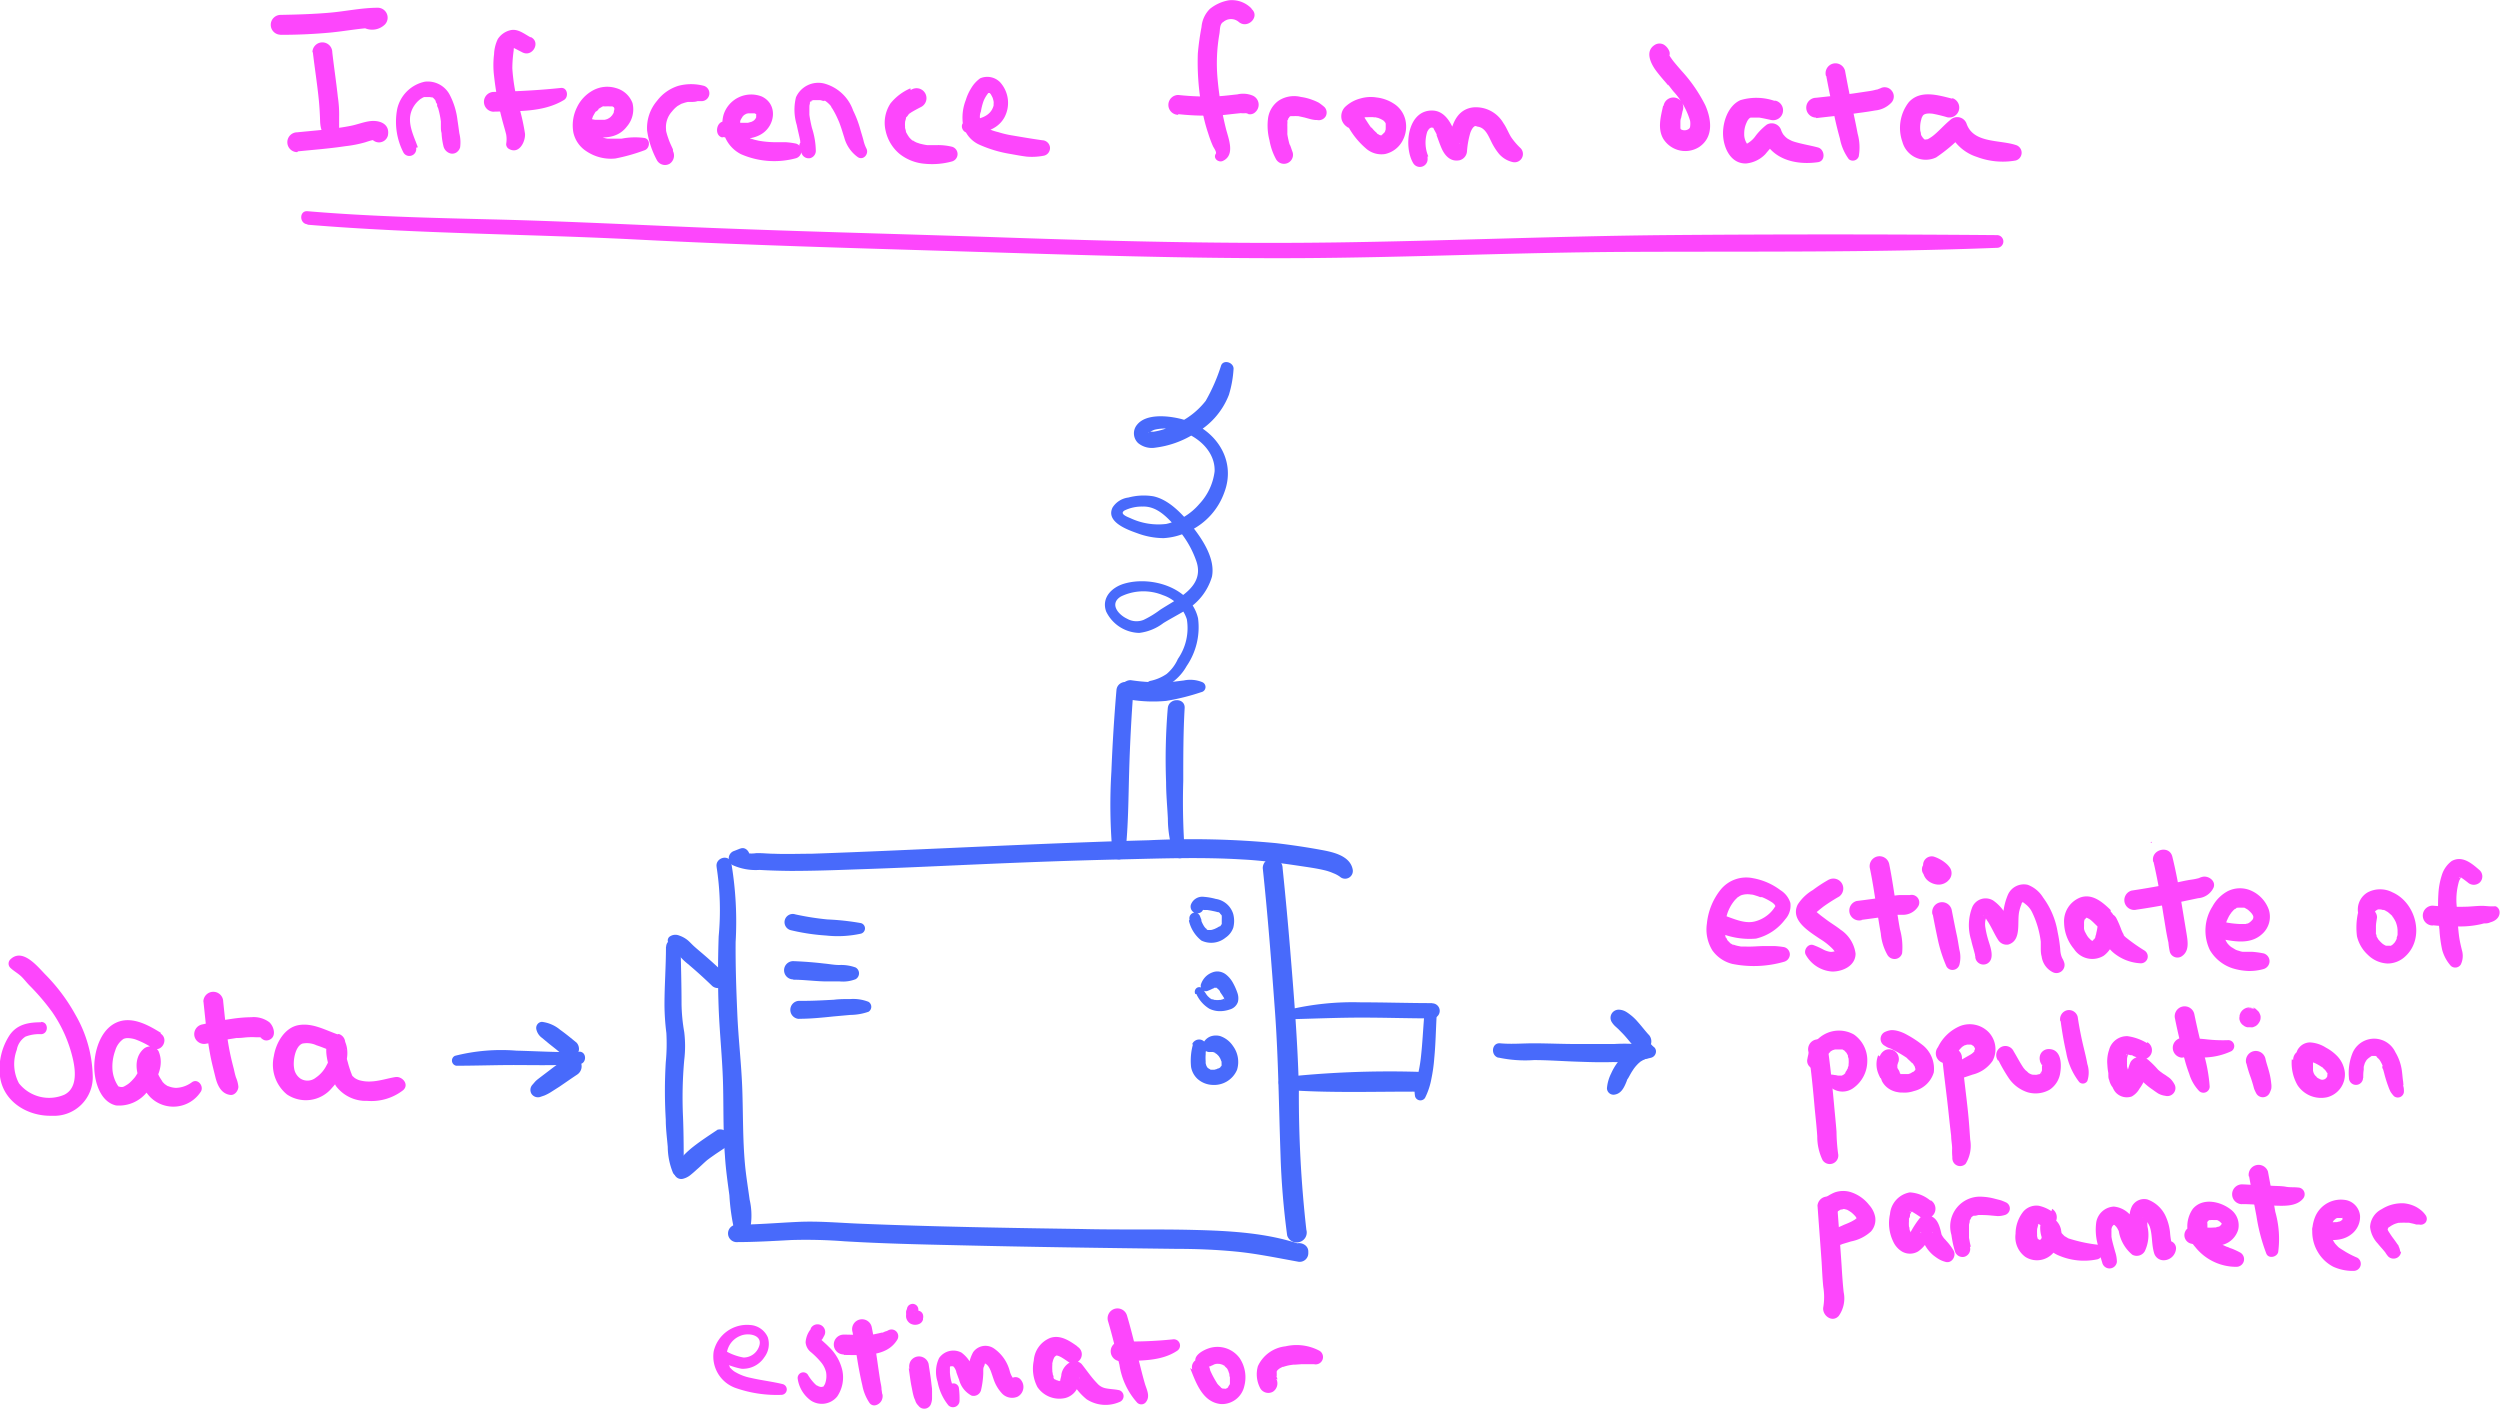 <svg id="Layer_1" data-name="Layer 1" xmlns="http://www.w3.org/2000/svg" viewBox="0 0 251.89 141.94"><defs><style>.cls-1{fill:#fd46fc;}.cls-2{fill:#486afb;}</style></defs><path class="cls-1" d="M49.25,171.85c-1.25,0-2.41.18-3.18,1.28a6.23,6.23,0,0,0-1,4c.24,2.65,2.73,4.21,5.26,4.14a3.89,3.89,0,0,0,4.1-4.11,12.86,12.86,0,0,0-1.73-6.05A18.35,18.35,0,0,0,49.62,167c-.78-.81-2.28-2.67-3.49-1.48a.59.59,0,0,0,0,.84c.3.29.66.49,1,.78s.64.72,1,1.07a22.49,22.49,0,0,1,2.24,2.64,13.76,13.76,0,0,1,2.09,4.81c.26,1.21.38,2.86-.89,3.49A3.88,3.88,0,0,1,47,178a4.12,4.12,0,0,1-.22-3.37,2,2,0,0,1,.87-1.33,3.76,3.76,0,0,1,1.56-.25c.79,0,.81-1.26,0-1.23Z" transform="translate(-45.09 -68.85)"/><path class="cls-1" d="M61.32,172.93c-1.2-.75-2.76-1.63-4.22-1.16-1.75.57-2.45,2.71-2.51,4.37-.05,1.48.52,3.71,2.19,4.09A3.59,3.59,0,0,0,60,178.75c.94-1.11,1.68-2.58,1.06-4a1,1,0,0,0-1.53-.19c-1.38,1.28-.4,3.66.68,4.81a3.29,3.29,0,0,0,5.14-.57c.28-.54-.33-1.32-.92-.91a2.84,2.84,0,0,1-1.61.57,2.27,2.27,0,0,1-.77-.17c-.09,0-.24-.14-.35-.2s.11.1,0,0l-.13-.13a.69.69,0,0,1-.11-.13c.06.08,0,.07,0,0l-.21-.33a2.35,2.35,0,0,1-.3-.66,3.17,3.17,0,0,1-.12-.44c0-.06,0-.15,0,0a1.21,1.21,0,0,1,0-.19c0-.07,0-.12,0,0s.07-.25,0-.13,0-.06,0-.07l0,0-1.53-.19c-.12-.27,0,0,0,.06,0-.16,0-.07,0,.06s0,.26,0,.08a2.05,2.05,0,0,1-.07.34,2,2,0,0,1-.1.26c.07-.17,0,.11-.08.16a4.54,4.54,0,0,1-.36.6s-.12.14,0,0l-.12.14-.21.23-.22.21-.14.11c.11-.09,0,0,0,0a4.27,4.27,0,0,1-.51.3c.17-.09,0,0-.07,0s-.34,0-.12,0c-.1,0-.31-.05-.08,0,0,0-.26-.09-.13,0s-.15-.14,0,0l-.1-.1c-.15-.09.07.12,0,0a3.44,3.44,0,0,1-.57-1.67,4.72,4.72,0,0,1,.28-1.9,2.14,2.14,0,0,1,.83-1.17,1.07,1.07,0,0,1,.52-.08,2.6,2.6,0,0,1,.72.14,8.62,8.62,0,0,1,1.66.84c.92.56,1.74-.88.83-1.45Z" transform="translate(-45.09 -68.85)"/><path class="cls-1" d="M65.59,169.77c.19,1.75.34,3.51.66,5.24.14.8.35,1.58.54,2.36s.56,1.68,1.5,1.8c.45.06.8-.41.82-.81a3.1,3.1,0,0,0-.24-.94c-.1-.3-.16-.6-.23-.9-.19-.72-.36-1.44-.49-2.17-.27-1.51-.4-3-.57-4.57a1,1,0,0,0-1-1,1,1,0,0,0-1,1Z" transform="translate(-45.09 -68.85)"/><path class="cls-1" d="M65.94,174c.85-.18,1.71-.37,2.57-.5l.44-.07a.83.83,0,0,0,.22,0h0c.3,0,.61-.06.91-.07a6.94,6.94,0,0,1,.79,0c.2,0-.07,0,0,0l.15,0,.35,0c.18,0-.23,0-.06,0a1,1,0,0,0,.23.06s-.24-.11-.11,0a.32.32,0,0,1-.12-.11c-.14-.17.07.12.1.14a.91.91,0,0,0,.35.21c-.29-.14-.06,0,0,0a.69.69,0,0,0,.35,0c.89-.25.62-1.36.11-1.82a2.63,2.63,0,0,0-1.81-.5,14.41,14.41,0,0,0-2,.17c-1,.14-2,.35-3,.57a1,1,0,0,0-.72,1.21,1,1,0,0,0,1.22.71Z" transform="translate(-45.09 -68.85)"/><path class="cls-1" d="M79.08,173.06c-1.27-.45-2.53-1.17-3.92-.92s-2.27,1.78-2.48,3.13A3.88,3.88,0,0,0,74,179.12a3.41,3.41,0,0,0,4.54-.66c1.08-1.15,2-3.14,1.31-4.68a1,1,0,0,0-1-.45c-1.15.21-.92,1.7-.74,2.49a8.78,8.78,0,0,0,.82,2.44,3.76,3.76,0,0,0,3.16,1.51,5.21,5.21,0,0,0,3.61-1.07c.66-.57-.07-1.43-.76-1.33s-1.59.4-2.41.44a3.62,3.62,0,0,1-1.27-.13,2.06,2.06,0,0,1-.42-.21c-.1-.07-.31-.3-.21-.15a2,2,0,0,1-.1-.21c-.08-.16,0,.13,0,0a1.8,1.8,0,0,0-.08-.21c-.11-.32-.22-.64-.31-1a8.56,8.56,0,0,1-.24-1c0-.17,0,0,0-.07s0-.13,0-.2v-.13a.46.46,0,0,1,0,.2.69.69,0,0,1-.5.43l-1-.44c.19.39-.2,1.11-.4,1.48a3.24,3.24,0,0,1-1.09,1.26,1.33,1.33,0,0,1-1.54.1,1.51,1.51,0,0,1-.65-1.08c-.12-.7.1-2.16.83-2.45a2.29,2.29,0,0,1,1.43.17c.6.19,1.17.45,1.77.66,1.14.39,1.61-1.41.48-1.8Z" transform="translate(-45.09 -68.85)"/><path class="cls-2" d="M117.29,156.2a28.41,28.41,0,0,1,.21,7c-.08,2.4-.09,4.83,0,7.23s.35,4.86.43,7.29,0,5,.2,7.56c.08,1.34.27,2.67.45,4a21.48,21.48,0,0,0,.61,4,.7.7,0,0,0,1.34,0,7.15,7.15,0,0,0,.09-3.56c-.16-1.19-.36-2.38-.47-3.57-.23-2.52-.18-5-.27-7.56s-.39-5-.5-7.56-.19-4.85-.17-7.27a35.61,35.61,0,0,0-.43-7.92c-.21-1-1.68-.57-1.48.39Z" transform="translate(-45.09 -68.85)"/><path class="cls-2" d="M119.24,194c1.87,0,3.74-.11,5.6-.21a50.42,50.42,0,0,1,5.36.13c3.71.22,7.43.31,11.14.39,7.42.18,14.84.28,22.26.37,2,0,4.06.08,6.08.28s4.09.63,6.14,1a.87.87,0,0,0,1.09-.83v-.18c0-.94-1.51-1.21-1.68-.23l0,.18,1.07-.61c-3.45-1.23-7.32-1.43-11-1.52s-7.46,0-11.19-.09c-7.48-.11-15-.23-22.46-.54-2-.08-4.06-.27-6.09-.18s-4.21.28-6.33.29a.88.88,0,0,0,0,1.75Z" transform="translate(-45.09 -68.85)"/><path class="cls-2" d="M176.72,192.82a119.79,119.79,0,0,1-.76-14.17c-.11-4.77-.5-9.52-.89-14.27q-.33-4-.75-8.06a1,1,0,0,0-1-1,1,1,0,0,0-1,1c.51,4.8.88,9.61,1.23,14.42s.39,9.64.56,14.47a78.65,78.65,0,0,0,.67,8.12A1,1,0,0,0,176,194a1,1,0,0,0,.72-1.22Z" transform="translate(-45.09 -68.85)"/><path class="cls-2" d="M119.66,154.35l-.58.23a.79.79,0,0,0-.19,1.43,5.67,5.67,0,0,0,2.73.49c1,.06,2.08.09,3.13.1,2.16,0,4.32-.07,6.48-.15,4.43-.14,8.86-.36,13.29-.55s8.75-.35,13.12-.45,8.46-.26,12.68,0c2.1.11,4.14.41,6.21.72.67.1,1.33.2,2,.36a5,5,0,0,1,.9.3,3,3,0,0,1,.66.35.78.78,0,0,0,1.29-.74c-.27-1.38-2-1.74-3.13-1.95-1.52-.28-3.07-.51-4.6-.69a89.79,89.79,0,0,0-12.81-.29c-8.87.24-17.73.69-26.6,1.07q-3.71.16-7.41.29c-1.25,0-2.49.05-3.74,0-.6,0-1.21-.08-1.81-.06a3.35,3.35,0,0,1-1.6-.15V156l.58-.24c.79-.33.23-1.73-.58-1.41Z" transform="translate(-45.09 -68.85)"/><path class="cls-2" d="M125.32,162.39s0,0,0,0Z" transform="translate(-45.09 -68.85)"/><path class="cls-2" d="M124.8,162.58a21,21,0,0,0,3.53.53,10.86,10.86,0,0,0,3.51-.19.55.55,0,0,0,0-1.06,25.17,25.17,0,0,0-3.37-.37,27.29,27.29,0,0,1-3.24-.51.83.83,0,1,0-.43,1.6Z" transform="translate(-45.09 -68.85)"/><path class="cls-2" d="M125,167.56c1,0,2.07.14,3.1.17.52,0,1,0,1.55,0a3.51,3.51,0,0,0,1.65-.22.68.68,0,0,0,0-1.18,4.3,4.3,0,0,0-1.64-.25c-.52,0-1-.1-1.55-.15-1-.12-2.06-.2-3.1-.24a.92.92,0,0,0,0,1.84Z" transform="translate(-45.09 -68.85)"/><path class="cls-2" d="M125.62,171.5c1.16,0,2.32-.12,3.48-.24l1.66-.15a5.74,5.74,0,0,0,1.84-.32.59.59,0,0,0,0-1,4.21,4.21,0,0,0-1.83-.28c-.55,0-1.11,0-1.67.07-1.15.06-2.31.13-3.47.11a.91.91,0,0,0,0,1.82Z" transform="translate(-45.09 -68.85)"/><path class="cls-2" d="M157.58,138.38q-.35,4.1-.51,8.2a54.89,54.89,0,0,0,.11,8.21.65.65,0,0,0,1.3,0c.3-2.73.3-5.47.38-8.21s.22-5.47.43-8.2c.08-1.1-1.61-1.09-1.71,0Z" transform="translate(-45.09 -68.85)"/><path class="cls-2" d="M162.75,140.2a61.77,61.77,0,0,0-.17,7.45c0,1.23.12,2.45.18,3.68a11.23,11.23,0,0,0,.6,3.6c.2.54,1.19.56,1.11-.14a70.06,70.06,0,0,1-.16-7.25c0-2.44,0-4.88.14-7.33.08-1.09-1.61-1.08-1.7,0Z" transform="translate(-45.09 -68.85)"/><path class="cls-2" d="M159,139.35a14.38,14.38,0,0,0,3.59.12,22.49,22.49,0,0,0,3.53-.88.53.53,0,0,0,.13-1,3.18,3.18,0,0,0-1.88-.18c-.59.07-1.17.16-1.76.18a19.73,19.73,0,0,1-3.6-.21,1,1,0,0,0-1,1,1,1,0,0,0,1,1Z" transform="translate(-45.09 -68.85)"/><path class="cls-2" d="M164.88,161.62a3.55,3.55,0,0,0,1.26,2,2.29,2.29,0,0,0,2.44-.3,2,2,0,0,0,.77-1,2.73,2.73,0,0,0,0-1.36,2.17,2.17,0,0,0-1.77-1.54,6.16,6.16,0,0,0-1.2-.21,1.22,1.22,0,0,0-1.31.82.69.69,0,0,0,.32.76.62.62,0,0,0,.33.08.63.63,0,0,0,.58-.33c0-.07.09-.1,0,0,.08-.09-.16.1-.06,0s0,0-.09,0l.09,0s-.18,0-.07,0h.3l.18,0c.14,0-.17,0,0,0l.1,0,.36.06.43.09.23.06.07,0-.06,0,.07,0,.15.09c.11.06-.12-.11,0,0s0,0,0,.05a.46.46,0,0,1,.07.07c.08.07,0-.05,0-.06a1,1,0,0,0,.12.2c.05.07,0-.16,0,0l0,.11a1.6,1.6,0,0,1,0,.21c0,.16,0-.13,0,0s0,.07,0,.1v.26c0,.15,0,0,0,0l0,.09a.94.94,0,0,1,0,.09c0,.13.07-.11,0,0a.65.65,0,0,0-.1.15c0-.08.07-.08,0,0a.3.3,0,0,1-.08.08l0,0,0,0-.06,0-.24.14-.23.11h0a1.27,1.27,0,0,1-.18.06.54.54,0,0,1-.21.05H167s-.1,0-.11,0,.13,0,0,0l-.07,0c-.14,0,.06,0,0,0s-.13,0-.17-.1.08.06,0,0l-.1-.09-.06-.07c-.1-.11.06.09,0,0a1.27,1.27,0,0,1-.13-.19,3.13,3.13,0,0,1-.22-.45s-.07-.16,0,0a.61.61,0,0,1,0-.12l-.12-.31a.57.57,0,0,0-.68-.4.58.58,0,0,0-.4.69Z" transform="translate(-45.09 -68.85)"/><path class="cls-2" d="M165.63,169a3.34,3.34,0,0,0,1.3,1.48,2.4,2.4,0,0,0,1,.25,3,3,0,0,0,1.07-.17,1.18,1.18,0,0,0,.82-.77,1.59,1.59,0,0,0-.05-.89,6.05,6.05,0,0,0-.44-1,2.76,2.76,0,0,0-.64-.8,1.48,1.48,0,0,0-.87-.37,1.35,1.35,0,0,0-.56.09,1.91,1.91,0,0,0-.71.45,2,2,0,0,0-.46.76c-.12.36.29.82.67.66q.27-.1.54-.24c.05,0,.2-.09,0,0l.22-.09c-.2.05-.12.05-.06,0l.12,0h.07c-.2.06-.17,0-.08,0h.06c.13,0-.21-.06-.09,0l.14,0,0,0c.14,0-.06,0-.09,0s.1,0,.14.07-.16-.14,0,0a1.94,1.94,0,0,1,.28.29l0,.06c-.16-.19-.06-.08,0,0l.12.18c.08.11.16.23.23.35a1.43,1.43,0,0,1,.15.27l0,.07s-.06-.18,0-.09l0,.14c0-.16,0-.15,0-.08s0,0,0-.09a.06.06,0,0,0,0,0c0,.09.08-.14,0-.07l0,0c0,.09.12-.11,0-.05l0,0c-.06.07.14-.09,0,0l-.13.08-.1.05c.11,0,.05,0,0,0l-.22.06-.12,0c-.11,0,.09,0,0,0a1.21,1.21,0,0,1-.38,0c.07,0,.07,0,0,0l-.1,0a1.27,1.27,0,0,0-.18-.06c-.07,0,.11,0,0,0l-.09,0-.18-.11c-.09-.06.06.05,0,0l-.09-.08-.14-.13-.13-.16c.08.1,0,0,0,0l-.06-.1a3,3,0,0,1-.26-.42.47.47,0,0,0-.63-.17.48.48,0,0,0-.17.64Z" transform="translate(-45.09 -68.85)"/><path class="cls-2" d="M165.31,174a6.13,6.13,0,0,0-.21,2.37,2.15,2.15,0,0,0,.64,1.18,2.39,2.39,0,0,0,1.5.61,2.51,2.51,0,0,0,2.49-1.52,2.71,2.71,0,0,0-.41-2.4,2.54,2.54,0,0,0-1.29-1,1.67,1.67,0,0,0-.86,0,1.34,1.34,0,0,0-.79.61.66.66,0,0,0,.56,1,3.09,3.09,0,0,1,.43,0c.18,0-.17,0-.06,0l.09,0c.17.05-.14-.06-.08,0l.28.11-.09,0,.11.06.08,0c.11.08-.21-.16-.06,0a2.65,2.65,0,0,1,.33.34l-.14-.18a3.25,3.25,0,0,1,.33.57l-.09-.21c0,.1.07.19.1.29l0,.15s0,.12,0,0,0,0,0,0a2.25,2.25,0,0,1,0,.26c0-.28,0-.11,0,0a.42.42,0,0,1,0,.06s.11-.23,0-.08a.57.57,0,0,1-.08.13c-.07.12.12-.14,0-.07l0,.06-.12.11c-.1.09.08-.07.08-.06s-.09.06-.09.06l-.15.08s-.07,0-.09,0,.22-.08.09,0l-.36.1c-.09,0,.2,0,.1,0h-.34c.15,0,0,0,0,0l-.11,0c-.08,0-.21-.1,0,0l-.16-.08-.15-.09c-.06,0-.07-.09.08.06l-.08-.07-.09-.1c-.1-.1.11.17.06.08l-.05-.07-.06-.11c-.08-.17.07.19,0,0a1.38,1.38,0,0,1-.08-.29c0-.12,0,.1,0,.1a.25.25,0,0,1,0-.09,1.09,1.09,0,0,1,0-.18,4.48,4.48,0,0,1,0-.73c0,.26,0,.05,0,0l0-.17.06-.36a.81.81,0,0,0-.08-.57.75.75,0,0,0-.45-.35.76.76,0,0,0-.92.53Z" transform="translate(-45.09 -68.85)"/><path class="cls-2" d="M161.21,138.47a5.07,5.07,0,0,0,3.44-2.51,6.92,6.92,0,0,0,1.15-4.82c-.72-3.09-4.7-4.29-7.45-3.48-1.25.37-2.3,1.42-1.81,2.8a3.8,3.8,0,0,0,3.33,2.16,5,5,0,0,0,2.45-1c.64-.39,1.32-.75,2-1.15a5.83,5.83,0,0,0,2.88-3.51c.36-1.76-.9-3.69-1.93-5s-2.4-2.78-4-3.11a6,6,0,0,0-2.49.13,2.21,2.21,0,0,0-1.59,1c-.72,1.46,1.51,2.25,2.5,2.6a7.67,7.67,0,0,0,2.64.49,6.5,6.5,0,0,0,2.71-.77,6.83,6.83,0,0,0,3.39-3.79c1.36-3.51-1.13-6.76-4.6-7.51-1.22-.27-3.29-.46-4.17.64a1.35,1.35,0,0,0,.11,1.86,2.18,2.18,0,0,0,1.76.45,9.61,9.61,0,0,0,3.77-1.32,7.56,7.56,0,0,0,3.61-4,11.17,11.17,0,0,0,.47-2.63c0-.64-1-.95-1.25-.34a18.14,18.14,0,0,1-1.56,3.58,7.8,7.8,0,0,1-3,2.33,6.64,6.64,0,0,1-2.28.78,3.53,3.53,0,0,0-.46,0l-.11,0c.31.07,0,.14.09.09a4.15,4.15,0,0,1,.6-.29,4.34,4.34,0,0,1,.88-.12c2.33-.1,5.26,1.72,5.18,4.3a5.83,5.83,0,0,1-1.55,3.31,6.16,6.16,0,0,1-3.32,2,6.63,6.63,0,0,1-3.61-.58c-.33-.14-1.15-.44-.59-.78a4,4,0,0,1,1.8-.39c1.41-.06,2.42,1,3.32,2a9.84,9.84,0,0,1,2.1,3.48c.91,2.6-1.88,3.77-3.65,4.93a9.8,9.8,0,0,1-1.64,1,1.91,1.91,0,0,1-1.68-.11c-.9-.42-1.81-1.52-.62-2.24a5.18,5.18,0,0,1,4.24-.13,3.8,3.8,0,0,1,2.4,2.42,5.45,5.45,0,0,1-.9,4,4.18,4.18,0,0,1-1.14,1.52,4.57,4.57,0,0,1-1.67.7.6.6,0,0,0,.3,1.16Z" transform="translate(-45.09 -68.85)"/><path class="cls-2" d="M118.15,167c-.84-.82-1.73-1.61-2.63-2.37-.2-.17-.4-.34-.59-.52s-.35-.36-.54-.52a2.75,2.75,0,0,0-.87-.48,1,1,0,0,0-1,.14.5.5,0,0,0-.08.61,1,1,0,0,0,.33.33s0,0,0,0l.13.12.13.14.07.09c.2.26-.07-.11.06.09l.07.11a5.79,5.79,0,0,0,1.15,1.22c.86.72,1.68,1.47,2.49,2.25a.87.87,0,0,0,1.21-1.24Z" transform="translate(-45.09 -68.85)"/><path class="cls-2" d="M117.37,182.69c-.82.55-1.64,1.08-2.42,1.69a9.76,9.76,0,0,0-1,.9,3.8,3.8,0,0,0-.93,1.45.73.73,0,0,0,.88.89,1.93,1.93,0,0,0,.72-.35q.34-.27.66-.57c.35-.3.67-.62,1-.91l.11-.09h0l.27-.2.54-.38,1.14-.76a1,1,0,0,0-1-1.67Z" transform="translate(-45.09 -68.85)"/><path class="cls-2" d="M112.19,164.23c0,2-.15,3.93-.15,5.89a24.11,24.11,0,0,0,.19,2.81,19.38,19.38,0,0,1-.06,2.95,48.31,48.31,0,0,0,0,5.77c0,.92.12,1.83.2,2.75a7,7,0,0,0,.54,2.65.58.58,0,0,0,1.07-.28c0-1.79,0-3.56-.07-5.35a42.61,42.61,0,0,1,.12-5.76,11.65,11.65,0,0,0,0-2.83,17.83,17.83,0,0,1-.27-2.82c0-1.92-.06-3.85-.09-5.77a.73.73,0,0,0-1.46,0Z" transform="translate(-45.09 -68.85)"/><path class="cls-2" d="M103.44,174.84c-2.11.06-4.21-.08-6.31-.13a19,19,0,0,0-6.2.52.53.53,0,0,0,.13,1c2.06,0,4.12-.08,6.18-.07s4.13.05,6.19-.09c.8,0,.82-1.28,0-1.26Z" transform="translate(-45.09 -68.85)"/><path class="cls-2" d="M103.15,173.88c-.53-.44-1.07-.88-1.63-1.28a3.52,3.52,0,0,0-1.81-.79.58.58,0,0,0-.47.24.62.62,0,0,0-.11.51,1.45,1.45,0,0,0,.58.87l.71.59c.48.38,1,.78,1.43,1.18a1,1,0,0,0,.65.26,1,1,0,0,0,.66-.27.94.94,0,0,0,0-1.31Z" transform="translate(-45.09 -68.85)"/><path class="cls-2" d="M102.27,175.4c-.6.39-1.18.8-1.75,1.24l-1,.76c-.14.11-.28.21-.41.33s-.24.27-.36.4a.77.77,0,0,0-.12.91.78.78,0,0,0,.84.35l.47-.16a4.54,4.54,0,0,0,.62-.32l.91-.58c.59-.4,1.17-.81,1.76-1.2a1,1,0,0,0-1-1.73Z" transform="translate(-45.09 -68.85)"/><path class="cls-2" d="M189.4,169.92c-2.4,0-4.8-.08-7.21-.08a28,28,0,0,0-7.07.7.5.5,0,0,0,.12,1c2.36-.06,4.71-.16,7.07-.16s4.72.08,7.08.08a.76.76,0,0,0,0-1.52Z" transform="translate(-45.09 -68.85)"/><path class="cls-2" d="M187.86,176.84a99.16,99.16,0,0,0-13.46.54c-.77.1-.53,1.23.16,1.28,4.41.33,8.87.17,13.29.18a1,1,0,0,0,0-2Z" transform="translate(-45.09 -68.85)"/><path class="cls-2" d="M188.59,171.19c-.12,1.41-.18,2.82-.34,4.22a13.8,13.8,0,0,1-.35,1.92,3.5,3.5,0,0,0-.23,2,.56.56,0,0,0,1,.14,7.11,7.11,0,0,0,.64-1.92,15.86,15.86,0,0,0,.29-2.07c.14-1.43.16-2.86.24-4.29.05-.82-1.19-.81-1.26,0Z" transform="translate(-45.09 -68.85)"/><path class="cls-2" d="M196.08,175.41a12.85,12.85,0,0,0,3.56.25c1.36,0,2.73.1,4.1.15s2.57.09,3.86.05a13.72,13.72,0,0,0,3.89-.45c.55-.18.65-1,0-1.19a17.6,17.6,0,0,0-3.77-.18c-1.29,0-2.57,0-3.86,0s-2.65-.06-4-.07-2.41.11-3.61,0c-.87-.09-1,1.21-.2,1.45Z" transform="translate(-45.09 -68.85)"/><path class="cls-2" d="M211.2,173.1c-.39-.43-.74-.9-1.13-1.33a4.64,4.64,0,0,0-.72-.68,4.15,4.15,0,0,0-.43-.3,1.51,1.51,0,0,0-.75-.21.82.82,0,0,0-.71,1.21,2.08,2.08,0,0,0,.37.46l.32.29c.2.21.41.41.6.62.38.42.73.88,1.11,1.3a1,1,0,0,0,.67.27,1,1,0,0,0,.68-.28,1,1,0,0,0,0-1.35Z" transform="translate(-45.09 -68.85)"/><path class="cls-2" d="M210.68,173.94a4.1,4.1,0,0,0-1.34.62,5.68,5.68,0,0,0-1.18,1.22,5.74,5.74,0,0,0-.74,1.23,4.11,4.11,0,0,0-.42,1.48.66.66,0,0,0,.82.64c.58-.11.86-.62,1.07-1.11l.12-.29h0c0-.08.08-.17.13-.25s.24-.44.37-.65l.19-.29.12-.16c.09-.14-.06.06,0,0a4.47,4.47,0,0,1,.42-.45.69.69,0,0,0,.13-.11c-.05.07-.11.09,0,0l.27-.16.26-.13c.17-.09-.17.05,0,0l.17-.06a.79.79,0,1,0-.4-1.52Z" transform="translate(-45.09 -68.85)"/><path class="cls-1" d="M218.17,162.76a7.76,7.76,0,0,0,3.85.66,5.18,5.18,0,0,0,2.94-1.94,2.05,2.05,0,0,0,.52-1.66,2.32,2.32,0,0,0-1-1.28,6.48,6.48,0,0,0-2.78-1.21,3.32,3.32,0,0,0-3.27,1.19,6.48,6.48,0,0,0-1.36,3.39,4,4,0,0,0,.56,2.71,3.5,3.5,0,0,0,2,1.35,11,11,0,0,0,5.23-.22.79.79,0,0,0,.57-.73.77.77,0,0,0-.57-.74,8.1,8.1,0,0,0-1-.11c-.31,0-.63,0-.94,0-.65,0-1.29.08-1.94.05-.15,0-.31,0-.47,0s.17,0,0,0l-.25-.05a2.48,2.48,0,0,1-.39-.1s-.26-.1-.12,0-.09-.05-.13-.07l-.17-.1c-.12-.07-.09-.09,0,0l-.31-.31c-.07-.07.06.08.07.08l-.06-.07-.1-.19s0-.06-.05-.08.06.17,0,.05-.05-.16-.07-.23,0-.17-.05-.25a.5.5,0,0,1,0-.12c0,.18,0,0,0,0,0-.22,0-.42,0-.63a2.69,2.69,0,0,1,.07-.57q.08-.35.18-.69a4.23,4.23,0,0,1,.6-1.15l.11-.14a2.77,2.77,0,0,1,.24-.25.46.46,0,0,1,.16-.13l.12-.08s.19-.1.09-.06a2,2,0,0,1,1.06-.1c.22,0,.44.1.66.16l.27.1.11,0,.07,0a6,6,0,0,1,1.06.56l.15.13s.15.17.09.08,0,.09.07.13,0-.07,0-.08,0,0,0,.05,0,0,0,0a3.14,3.14,0,0,1-.78.92,3.38,3.38,0,0,1-1.31.66c-1.08.28-2.26-.34-3.27-.66a.85.85,0,1,0-.44,1.65Z" transform="translate(-45.09 -68.85)"/><path class="cls-1" d="M229.35,157.48a14.35,14.35,0,0,0-1.61,1.05,4.52,4.52,0,0,0-1.52,1.46c-.78,1.59,1.15,2.71,2.24,3.46a6.35,6.35,0,0,1,1.32,1.05s.22.29.09.1c.07.1.12.19.18.29-.05-.13-.05-.14,0,0s0,.09,0-.05c0,.17.07-.15.1-.2s.05-.06,0,0c.1-.08.11-.08,0,0,.16,0-.25.08-.29.08a1,1,0,0,1-.53,0,2.3,2.3,0,0,1-.63-.25,6.92,6.92,0,0,0-.88-.39c-.56-.22-1.07.53-.77,1a3.29,3.29,0,0,0,2.65,1.66c1.08,0,2.35-.59,2.35-1.81a3.43,3.43,0,0,0-1.5-2.4c-.45-.36-.95-.65-1.42-1l-.56-.42-.32-.26-.15-.13-.09-.09,0,0a2,2,0,0,0,0,.25s0,.06,0,0,.21-.21.23-.22c.2-.18.4-.33.59-.48a18.25,18.25,0,0,1,1.57-1,1,1,0,0,0-1-1.72Z" transform="translate(-45.09 -68.85)"/><path class="cls-1" d="M233.5,156.37c.3,1.45.51,2.91.73,4.37.12.72.23,1.44.36,2.15a5.35,5.35,0,0,0,.68,2.19.83.83,0,0,0,.8.39.78.78,0,0,0,.67-.58,6.64,6.64,0,0,0-.22-2.42c-.13-.71-.24-1.43-.35-2.15-.23-1.48-.44-3-.74-4.45a1,1,0,0,0-1.21-.72,1,1,0,0,0-.72,1.22Z" transform="translate(-45.09 -68.85)"/><path class="cls-1" d="M232.67,161.53c1.07-.14,2.15-.29,3.22-.45l.42-.06c.28,0-.21,0,.11,0l.51,0a1.79,1.79,0,0,0,1.45-.88.77.77,0,0,0-.85-1.11c.2,0,0,0-.09,0l-.13,0h-.15l-.52,0c-.47,0-.94.11-1.41.18-1,.15-2,.29-3.07.42a1,1,0,0,0-.71,1.22,1,1,0,0,0,1.22.71Z" transform="translate(-45.09 -68.85)"/><path class="cls-1" d="M239.83,161q.25,1.33.54,2.67a14.2,14.2,0,0,0,.84,2.56.69.69,0,0,0,.7.34.72.72,0,0,0,.6-.51,3,3,0,0,0,0-1.52c-.08-.44-.14-.88-.23-1.32-.2-.91-.37-1.81-.55-2.72a1,1,0,0,0-1.21-.72,1,1,0,0,0-.72,1.22Z" transform="translate(-45.09 -68.85)"/><path class="cls-1" d="M239,157a1.77,1.77,0,0,0,.22.16,1.17,1.17,0,0,0,.26.1l-.58-1a1.38,1.38,0,0,0,0,.67,1.4,1.4,0,0,0,.38.6,1.56,1.56,0,0,0,.4.27,1.76,1.76,0,0,0,.67.18,1.27,1.27,0,0,0,.47-.06,1.23,1.23,0,0,0,.31-.14,1,1,0,0,0,.27-.22,1,1,0,0,0,.19-1.23,2.13,2.13,0,0,0-.42-.48,3.45,3.45,0,0,0-.59-.41,3.65,3.65,0,0,0-.64-.28.87.87,0,0,0-1.06,1.06.91.91,0,0,0,.65.65.94.94,0,0,0,.44,0,.67.67,0,0,0,.23-.1.77.77,0,0,0,.29-1.05l0,0,.08.19h0l0,.21v0l0,.21a.9.9,0,0,0,0-.28l-1.29.75.43.22a2.34,2.34,0,0,1,.43.26l-.18-.13a1.2,1.2,0,0,1,.28.27l-.14-.18,0,0-.09-.65a.14.14,0,0,1,0,.06l.09-.21-.06.11.13-.18-.07.07.18-.14a.33.33,0,0,1-.1.06l.21-.09-.14,0,.22,0h-.17l.22,0-.2-.05.2.08a1.18,1.18,0,0,1-.19-.11l.18.13a.57.57,0,0,1-.14-.13l.14.18a1,1,0,0,1-.1-.17l.09.21a.27.27,0,0,1,0-.12l0,.21v0a.86.86,0,0,0-.25-.59l-.17-.13a.84.84,0,0,0-.41-.11,1,1,0,0,0-.34,0,.82.82,0,0,0-.57.57.9.9,0,0,0,0,.4.91.91,0,0,0,.21.37Z" transform="translate(-45.09 -68.85)"/><path class="cls-1" d="M244,164c0,.41.1.82.11,1.22a.82.82,0,0,0,1.22.71c.8-.47.28-1.73.08-2.4a8.89,8.89,0,0,1-.27-1.16,2.11,2.11,0,0,1,0-.83,1.4,1.4,0,0,1,.13-.36l.08-.13q-.09.14,0,.06c.2-.1-.14.08,0,0a.5.5,0,0,1-.27.08c.09,0,0,0-.1,0,.14,0-.21-.11,0,0-.22-.12,0-.06,0,0l.15.16c.19.19,0-.07.07.07s.21.32.3.48c.33.55.58,1.15.94,1.69a1,1,0,0,0,1,.43c1.41-.43.83-2.33,1.12-3.42a3.79,3.79,0,0,1,.21-.65c0-.1.08-.19.12-.2s.43.31.52.41a2.25,2.25,0,0,1,.41.57,9.41,9.41,0,0,1,.89,3l0,.21c0-.08,0-.08,0,0s0,.25,0,.37c0,.3,0,.61.09.92a2.07,2.07,0,0,0,1.11,1.57.82.82,0,0,0,1.18-.9,1.94,1.94,0,0,0-.23-.53c-.07-.14-.09-.15,0,0l-.07-.18a2.58,2.58,0,0,1-.12-.72,14.12,14.12,0,0,0-.26-1.71,8,8,0,0,0-1.46-3.47A3.09,3.09,0,0,0,249.4,158a1.75,1.75,0,0,0-2,1,6.27,6.27,0,0,0-.47,1.87c0,.38-.1.76-.17,1.14,0,.12,0,.25-.07.38l0,.16a.55.55,0,0,1,.33-.34l1,.43c-.25-.48-.45-1-.73-1.45a4.2,4.2,0,0,0-1.39-1.62,1.47,1.47,0,0,0-2.08.65,5,5,0,0,0-.12,3.36c.06.29.14.57.22.85s.09.35.14.52,0,.17.06.24,0-.13,0-.22l.2-.36h0l1.28.16a3.62,3.62,0,0,1-.27-1c-.14-.75-1.43-.61-1.36.17Z" transform="translate(-45.09 -68.85)"/><path class="cls-1" d="M257.75,160.54c-.81-.79-1.87-1.71-3.09-1.25a2.57,2.57,0,0,0-1.6,2.55,4.24,4.24,0,0,0,1,2.63,2.2,2.2,0,0,0,3,.67,2.91,2.91,0,0,0,1.06-1.63c.06-.24.11-.48.15-.73s0-.24.05-.36,0-.22.05-.33,0-.29,0,0l-1.82.24a11.34,11.34,0,0,1,.53,1.22,3.57,3.57,0,0,0,.88,1.23,4.64,4.64,0,0,0,2.84,1.13.7.7,0,0,0,.67-.52.71.71,0,0,0-.33-.78,18,18,0,0,1-1.87-1.32,1.75,1.75,0,0,1-.23-.24c.08.11,0-.05,0-.09a1.19,1.19,0,0,1-.12-.22s-.12-.29-.06-.12a9.8,9.8,0,0,0-.55-1.29,1,1,0,0,0-1.82.24l-.06.47c0,.1,0,.1,0,0l0,.16a5.28,5.28,0,0,1-.13.67c0,.12-.06.22-.09.34s.07-.12,0,.07a2.54,2.54,0,0,1-.16.28c.16-.23-.21.13,0,0l-.15.09c.12-.05.13-.05,0,0,.14,0,.15,0,0,0q.19,0,0,0c-.18,0,.12.1,0,0l-.13-.08c.1.07.1.07,0,0l-.24-.24c-.07-.09-.07-.08,0,0l-.1-.13c-.11-.16-.19-.33-.28-.49s0,.17,0,0a2,2,0,0,1-.08-.26,2.74,2.74,0,0,1,0-.28c0,.26,0-.06,0-.12s0-.2,0-.3c0,.16,0,.07,0,0s.13-.35,0-.11c0-.08.09-.16.14-.24-.13.22,0,0,.08-.06-.12.09-.13.11,0,0s.09,0,0,0c.12,0,.12,0,0,0h.1c.11,0,.11,0,0,0a1.72,1.72,0,0,1,.32.18c.09.07.1.07,0,0l.14.12c.18.16.34.33.51.49a1,1,0,1,0,1.4-1.42Z" transform="translate(-45.09 -68.85)"/><path class="cls-1" d="M261.84,153.77a.05.05,0,0,0,0-.1.05.05,0,1,0,0,.1Z" transform="translate(-45.09 -68.85)"/><path class="cls-1" d="M262.07,155.69c.36,1.55.64,3.13.9,4.7.12.76.25,1.52.37,2.28.07.38.14.76.23,1.14a7.19,7.19,0,0,0,.14.93.8.8,0,0,0,1.16.49c.85-.52.65-1.54.52-2.36l-.42-2.54c-.28-1.72-.58-3.45-1-5.15-.29-1.25-2.22-.74-1.93.51Z" transform="translate(-45.09 -68.85)"/><path class="cls-1" d="M260.38,160.5c1.48-.21,2.95-.48,4.42-.78l1.76-.37a1.87,1.87,0,0,0,1.56-1.07c.26-.66-.5-1.21-1.08-1.09-.08,0-.56.18-.28.1a3.37,3.37,0,0,1-.34.09c-.2.05-.41.08-.61.11-.6.09-1.19.24-1.79.36-1.37.28-2.76.52-4.15.73a1,1,0,0,0-.71,1.21,1,1,0,0,0,1.22.71Z" transform="translate(-45.09 -68.85)"/><path class="cls-1" d="M268.64,163.41c1.45.28,3.14.67,4.36-.44a2.33,2.33,0,0,0,.68-2.48,3.31,3.31,0,0,0-1.77-1.9,2.76,2.76,0,0,0-2.38.06,3.79,3.79,0,0,0-1.52,1.53,4.54,4.54,0,0,0-.26,4.4A4.13,4.13,0,0,0,270,166.4a6.1,6.1,0,0,0,1.58.28,5.2,5.2,0,0,0,1.57-.19.83.83,0,0,0,.61-.79.82.82,0,0,0-.6-.79,8.84,8.84,0,0,0-1.15-.16l-.52,0-.38,0c-.17,0-.34-.07-.51-.12a1.19,1.19,0,0,1-.35-.15l-.38-.23s.13.11,0,0l-.19-.17-.16-.18s.11.16,0,0-.14-.23-.2-.35,0,.11,0,0-.05-.13-.06-.2a.83.83,0,0,1,0-.15l0-.17c0,.09,0,.1,0,0s0-.27,0-.4,0-.16,0-.25,0-.16,0,0a6.49,6.49,0,0,1,.19-.76s.08-.2,0,0l.07-.14c.05-.12.11-.23.17-.35l.21-.32c-.1.16,0,.05,0,0l.18-.2a1.7,1.7,0,0,1,.24-.22c-.19.16.08,0,.15-.09l.07,0c-.13.07,0,0,.08,0l.13,0c.16-.05-.15,0,.07,0,.07,0,.35,0,.17,0l.22,0s.16.06,0,0a3.72,3.72,0,0,1,.38.22c.14.08.07,0,0,0l.24.22.15.17c-.08-.1,0,0,0,0a1.34,1.34,0,0,1,.13.23s0-.12,0,0a.43.43,0,0,1-.14.45,1.36,1.36,0,0,1-.12.12s-.2.15-.07.07l-.21.12c-.14.09.1,0-.07,0l-.15.05-.2,0h-.37a9.91,9.91,0,0,1-1.74-.23.83.83,0,0,0-1,.58.82.82,0,0,0,.58,1Z" transform="translate(-45.09 -68.85)"/><path class="cls-1" d="M282.67,160.84a6.89,6.89,0,0,0-.1,2.35,3.68,3.68,0,0,0,1.09,1.86,3,3,0,0,0,2,.88,2.6,2.6,0,0,0,1.79-.73c2-1.85,1.07-5.4-1.3-6.44a2.69,2.69,0,0,0-2.5,0,2,2,0,0,0-.85,2.48.7.7,0,0,0,1.27-.16c0,.08,0,0,0,0l.08-.14c.12-.22-.06.06,0,0l.11-.12c.07-.08.15-.15.23-.23s-.14.07,0,0l.19-.11c.11-.08-.17,0,0,0s.18-.06.05,0,0,0,0,0H285c-.21,0,.07,0,.14.05l.15,0c.17.06-.09,0,0,0a2.69,2.69,0,0,1,.29.16.57.57,0,0,1,.13.08s-.16-.14,0,0,.51.42.48.48-.15-.21,0,0a.57.57,0,0,1,.08.13,1.35,1.35,0,0,1,.15.26.61.61,0,0,1,.07.14c.09.19,0,0,0,0a3.07,3.07,0,0,1,.11.36l.06.3c-.05-.23,0,.05,0,.12s0,.21,0,.32,0,.18,0,.05l0,.07c0,.1-.05.2-.08.3s0,.09,0,.13.08-.15,0,0-.09.19-.14.27l-.08.12c-.09.15.1-.09,0,0l-.18.19c-.14.15,0,0,0,0l-.1.07-.11.06c-.13.08,0-.06.06,0l-.12,0h-.06q-.15,0,.06,0s-.23,0-.27,0,.19.05,0,0l-.15,0c-.17,0,0,0,0,0l-.14-.07-.13-.08c-.22-.13.12.12-.07-.05a2.91,2.91,0,0,1-.31-.3l-.11-.12c.09.1,0,0,0,0s-.13-.22-.19-.33,0,.15,0,0,0-.15-.06-.22a1.29,1.29,0,0,1,0-.19c0,.17,0-.09,0-.12s0-.31,0-.46c0-.31.07-.61.11-.92a.93.93,0,0,0-.81-.91.9.9,0,0,0-1,.67Z" transform="translate(-45.09 -68.85)"/><path class="cls-1" d="M294.94,156.54c-.77-.67-1.74-1.53-2.82-.94a2.79,2.79,0,0,0-1,1.42,7.51,7.51,0,0,0-.34,1.76,20.55,20.55,0,0,0,.1,3.76,13.23,13.23,0,0,0,.27,2,4,4,0,0,0,.88,1.63.66.66,0,0,0,1-.14,2,2,0,0,0,.12-1.42c-.11-.44-.21-.87-.28-1.33-.14-1-.17-2-.23-2.94a6.64,6.64,0,0,1,.21-2.7c.05-.15.15-.27.21-.41s.06-.14-.07,0-.14-.07,0,0,.5.34.74.53a.9.9,0,0,0,1.22,0,.86.86,0,0,0,0-1.21Z" transform="translate(-45.09 -68.85)"/><path class="cls-1" d="M290.23,162.08a25.12,25.12,0,0,0,3.13.11,9.66,9.66,0,0,0,1.69-.22l.31-.08c.06,0,.26,0,0,0,.21,0,.43,0,.64-.11.44-.11.94-.43.94-1a.66.66,0,0,0-.38-.61.71.71,0,0,0-.21,0c.25,0,0,0-.07,0h-.18c-.31,0-.61-.05-.92-.05-.48,0-1,.06-1.45.08a27.75,27.75,0,0,1-3.53-.1,1,1,0,0,0-1,1,1,1,0,0,0,1,1Z" transform="translate(-45.09 -68.85)"/><path class="cls-1" d="M227.3,174.82c.29,1.93.47,3.87.64,5.8.09.91.19,1.81.25,2.72a5.45,5.45,0,0,0,.53,2.39.86.86,0,0,0,1.57-.64,18.25,18.25,0,0,1-.16-2.21c-.07-.93-.17-1.85-.25-2.77-.18-1.93-.37-3.87-.65-5.79a1,1,0,0,0-1.21-.72,1,1,0,0,0-.72,1.22Z" transform="translate(-45.09 -68.85)"/><path class="cls-1" d="M228.89,176c.05-.16.1-.33.16-.49s0-.18,0-.05,0,0,0,0l.11-.22.12-.18c.06-.1-.15.17,0,0l.06-.07.16-.15c.07-.07.11,0-.06,0,.05,0,.09-.06.13-.08l.18-.1s.19-.08,0,0l0,0,.23-.07.15,0,.09,0h.32c-.15,0,0,0,0,0l.1,0,.09,0c.17.06-.17-.09,0,0l.22.13c.07,0,0,.08-.07-.06,0,0,0,0,.07.07s.12.15.18.18-.14-.2-.06-.07l.09.13a1.92,1.92,0,0,0,.12.25s-.08-.23,0-.08l0,.11c0,.1.05.19.07.28s0,.12,0-.09c0,0,0,.11,0,.16a2.57,2.57,0,0,1,0,.48c0,.16,0-.07,0-.08a.32.32,0,0,0,0,.14c0,.1-.05.19-.08.29a1,1,0,0,1,0,.1c-.05.15,0-.05,0-.06a1.34,1.34,0,0,0-.12.24.94.94,0,0,0-.12.18c.06-.16.1-.12,0,0L231,177s-.09.06-.1.09.18-.12,0,0a1.71,1.71,0,0,1-.23.13s-.08,0-.12,0c.21,0,0,0,0,0s.11,0,0,0h-.15c-.14,0,0,0,0,0l-.14,0a2.08,2.08,0,0,0-.36-.06,1.35,1.35,0,0,0-.63,0,.51.51,0,0,0-.13.93c.15.09-.08-.06,0,0-.07-.05.29.23.11.08l.29.23a1.86,1.86,0,0,0,2.31.06,3.33,3.33,0,0,0,1.38-2.68,3.16,3.16,0,0,0-1.35-2.7,3.07,3.07,0,0,0-3,0,3.43,3.43,0,0,0-1.68,2.44.82.82,0,0,0,1.59.43Z" transform="translate(-45.09 -68.85)"/><path class="cls-1" d="M234.33,175.17a2.49,2.49,0,0,0,0,1.82,3.94,3.94,0,0,0,.23.5c.09-.07-.1-.19,0-.08a2.13,2.13,0,0,1,.14.35,2,2,0,0,0,.46.6,2.18,2.18,0,0,0,.8.45,1.43,1.43,0,0,0,.28.07,2.11,2.11,0,0,0,.35.05h0c-.16,0-.1,0,.17,0a2.91,2.91,0,0,0,1.17-.15,2.74,2.74,0,0,0,2-1.87,3.05,3.05,0,0,0-1.25-2.86,10.3,10.3,0,0,0-1.43-.93,3.93,3.93,0,0,0-1-.41,2.4,2.4,0,0,0-.6-.07,2.12,2.12,0,0,0-.69.21.78.78,0,0,0,0,1.35l.23.14a1.39,1.39,0,0,0,.28.12c.17.06,0,0,0,0a1.08,1.08,0,0,1,.29.13l.29.15c.34.18.68.38,1,.59l.22.15c.14.09,0,0-.05,0l.1.08a5,5,0,0,1,.41.39l.08.1c-.16-.17-.09-.12,0-.06a1.59,1.59,0,0,1,.13.22s.05.11.06.11-.08-.21,0-.07a2.81,2.81,0,0,0,.08.31s0-.25,0-.1v.1c0,.15.06-.24,0,0s.09-.14,0,0a.59.59,0,0,1,0,.08c-.07.11-.11.08,0,0a1.66,1.66,0,0,0-.13.14c-.09.09-.23.12,0,0-.14.07-.26.16-.4.23s.25-.09,0,0l-.19.06-.19,0c-.24.05.19,0,0,0h-.2l-.16,0h-.13s.21,0,.06,0l-.11,0s-.2-.06,0,0,0,0,0,0,0,0,.06.05a.39.39,0,0,0-.1-.08c-.12-.11,0,0,0,.07l-.06-.09c-.07-.13,0-.12,0,0a1.08,1.08,0,0,0-.2-.45.75.75,0,0,0-.07-.12c-.07-.1.06.19,0,0a.65.65,0,0,0,0-.13c-.06-.19,0,.17,0,0v-.14c0-.21,0,.18,0,0a2.29,2.29,0,0,1,.12-.37,1,1,0,0,0-.1-.75,1,1,0,0,0-.6-.45.92.92,0,0,0-.74.1,1.18,1.18,0,0,0-.46.59Z" transform="translate(-45.09 -68.85)"/><path class="cls-1" d="M240.78,175.42c.18,1.79.43,3.58.62,5.37.09.84.18,1.68.28,2.51,0,.41.09.82.1,1.24a6.1,6.1,0,0,0,.06,1.21l.76-1h0l.39.3,0,0a.54.54,0,0,0-1-.13,1,1,0,0,0-.16.84.78.78,0,0,0,1.31.35,3.47,3.47,0,0,0,.46-2.43c-.06-.89-.12-1.79-.21-2.67-.19-1.86-.45-3.71-.62-5.57a1,1,0,0,0-1-1,1,1,0,0,0-1,1Z" transform="translate(-45.09 -68.85)"/><path class="cls-1" d="M242,175.4c.09-.16.18-.31.28-.46l.13-.19.07-.09c-.14.23-.07.09,0,0a3.26,3.26,0,0,1,.31-.33s.08-.05.1-.09-.21.15-.08.07l.23-.14.09,0-.09,0a1.09,1.09,0,0,0,.24-.07l.11,0h0c-.18,0,0,0,.06,0h.15c.16,0,0,0-.05,0l.12,0,.11,0-.08,0a1.59,1.59,0,0,0,.22.13c.11.06-.16-.14-.07-.05a1.31,1.31,0,0,1,.12.11s.1.14,0,0,0,0,0,0,.07.15.11.19-.07-.19,0-.08l0,.1s0,.21,0,0,0,0,0,0,0,.1,0,.14.05-.18,0-.08a1.52,1.52,0,0,0-.06.2s.11-.23,0-.11l0,.07a.43.43,0,0,1,0,.07c-.08.15.17-.18.05-.06a3.07,3.07,0,0,1-.26.25l-.08.07s.22-.17.1-.08l-.19.13-.72.41a7,7,0,0,0-.91.63,1.51,1.51,0,0,0-.55,1.05.53.53,0,0,0,.27.47.58.58,0,0,0,.53,0c-.22.08.24-.1.19-.08.14-.05-.12,0,0,0l.09,0a2.68,2.68,0,0,0,.34-.16l.09,0,.08,0-.09,0,.89-.3a3.44,3.44,0,0,0,2-1.37,2.5,2.5,0,0,0-.4-2.91,2.67,2.67,0,0,0-2.87-.61,4.37,4.37,0,0,0-2.23,2.13,1,1,0,1,0,1.71,1Z" transform="translate(-45.09 -68.85)"/><path class="cls-1" d="M246.46,175.71a16.2,16.2,0,0,0,1,1.73,3.64,3.64,0,0,0,1.91,1.46,2.87,2.87,0,0,0,2.24-.26,2.46,2.46,0,0,0,1.07-1.76c.14-.89.07-2.34-1.18-2.33a.91.91,0,0,0-.79.46,1,1,0,0,0,0,.93c-.25-.52.08.23.12.23s-.1-.3,0-.08,0,.21,0-.06c0,.11,0,.23,0,.34s0,.11,0,.17,0-.23,0,0,0,.2-.07.31l0,.12c-.06.18,0-.09,0-.11s-.1.14-.11.19.14-.14.07-.09l-.09.09c-.1.11.21-.12,0,0a.83.83,0,0,0-.16.09s.21-.07.12-.05l-.1,0-.2.05c-.22,0,.16,0,0,0h-.19a1,1,0,0,0-.17,0s.23.05.09,0l-.1,0-.19-.05c-.17,0,.15.08,0,0l-.2-.1-.07-.05c-.14-.08,0,0,0,0a2.43,2.43,0,0,0-.29-.26l-.13-.15-.06-.07c-.12-.15.1.14,0,0-.37-.54-.66-1.12-1-1.68a.92.92,0,1,0-1.59.91Z" transform="translate(-45.09 -68.85)"/><path class="cls-1" d="M252.71,171.72c.14,1.06.32,2.11.56,3.16a6.73,6.73,0,0,0,1.32,3,.52.52,0,0,0,.81-.11,2.73,2.73,0,0,0,0-1.72c-.09-.52-.21-1-.34-1.55-.26-1.06-.47-2.12-.63-3.2a.91.91,0,0,0-1.11-.65.93.93,0,0,0-.64,1.11Z" transform="translate(-45.09 -68.85)"/><path class="cls-1" d="M261.4,173.94a5.25,5.25,0,0,0-1.94-.69,1.86,1.86,0,0,0-1.87,1.39,3.67,3.67,0,0,0-.17,1.51,5.7,5.7,0,0,0,.1.83,1.29,1.29,0,0,0,0,.19s.08.18,0,0c0,.16,0,.33.08.49a1.91,1.91,0,0,0,.31.7c.07.06,0,0,0-.08a1,1,0,0,0,.12.29,1.42,1.42,0,0,0,.26.38,1.52,1.52,0,0,0,1.58.38,2,2,0,0,0,.78-.78A4.48,4.48,0,0,0,261,178c.21-.46.37-.95.54-1.43l-.69.69c.09,0,0,0-.15,0a.63.63,0,0,1-.33-.09l.12.07q-.21-.16-.09-.06l.08.07a1.36,1.36,0,0,1,.12.12c.17.17.31.36.46.53a6.72,6.72,0,0,0,.94.75c.17.13.35.25.53.37a2,2,0,0,0,.73.24.81.81,0,0,0,.85-.29.79.79,0,0,0,.06-.89,2.36,2.36,0,0,0-.4-.54,2.88,2.88,0,0,0-.35-.26l-.09-.07L263,177l-.09-.07a3.57,3.57,0,0,1-.38-.3,9.77,9.77,0,0,0-1-1,1.41,1.41,0,0,0-.85-.29,1.08,1.08,0,0,0-.92.51,4.13,4.13,0,0,0-.22.62c-.05.15-.1.29-.16.44s-.08.22,0,.09-.05.1-.06.13a3.72,3.72,0,0,1-.21.39s-.15.23-.08.13-.12.13-.14.15l.69-.28c-.08,0-.24,0,0,0-.08,0-.08,0,0,0a.42.42,0,0,1,.18.11c-.13-.12.11.21,0,0l.05.13a.48.48,0,0,0-.07-.18,2.64,2.64,0,0,0-.15-.29c-.06-.09-.09-.13,0,0a.88.88,0,0,1-.07-.23c0-.09,0-.1,0,0s0,.06,0-.2-.09-.38-.12-.58c0,.13,0,0,0-.09a2.64,2.64,0,0,1,0-.29,1.93,1.93,0,0,1,0-.24s0-.29,0-.14a2.61,2.61,0,0,1,.06-.27s.06-.18.06-.2-.08.19,0,0-.12.1-.05.05.17-.16,0,0,0,0,0,0c-.29.14-.15,0-.07,0s-.23,0-.06,0h.14c.16,0-.21,0,0,0l.29.07.13,0c.16.06.06.06,0,0a1.05,1.05,0,0,0,.32.15l.31.14a.92.92,0,1,0,.92-1.6Z" transform="translate(-45.09 -68.85)"/><path class="cls-1" d="M264.25,171.57q.38,1.86.87,3.69a14.21,14.21,0,0,0,.55,1.79,4.28,4.28,0,0,0,1,1.73.63.63,0,0,0,1.06-.44,16.14,16.14,0,0,0-.69-3.64c-.32-1.2-.6-2.41-.85-3.63a1,1,0,1,0-1.93.5Z" transform="translate(-45.09 -68.85)"/><path class="cls-1" d="M265,175.39c.8,0,1.6.06,2.4,0a6.83,6.83,0,0,0,2.52-.63.6.6,0,0,0-.29-1.11,14.7,14.7,0,0,1-2.3-.09c-.77-.08-1.55-.12-2.32-.14a1,1,0,0,0,0,2Z" transform="translate(-45.09 -68.85)"/><path class="cls-1" d="M271.43,176a12.32,12.32,0,0,0,.45,1.46c.08.24.16.49.23.74s.06.24.1.36a4,4,0,0,0,.22.47.76.76,0,0,0,1.31,0,3,3,0,0,0,.19-.46,1.76,1.76,0,0,0,0-.56,6.83,6.83,0,0,0-.17-1c-.12-.51-.31-1-.42-1.52a1,1,0,0,0-1.21-.72,1,1,0,0,0-.72,1.22Z" transform="translate(-45.09 -68.85)"/><path class="cls-1" d="M272.47,171.92l.12-.29.09-.21a.65.65,0,0,0,0-.34.43.43,0,0,0-.06-.22.6.6,0,0,0-.19-.3,1.28,1.28,0,0,0-.22-.17h0l-.11,0-.11,0a1.06,1.06,0,0,0-.53,0,1.1,1.1,0,0,0-.44.26,1.31,1.31,0,0,0-.17.22l0,0a2.33,2.33,0,0,0-.11.28l0,.11a.73.73,0,0,0,0,.36,1.78,1.78,0,0,0,.09.23l0,0a1.3,1.3,0,0,0,.18.23l0,0,.23.17,0,0a1.17,1.17,0,0,0,.26.1h0l.25,0h.06a1,1,0,0,0,.28,0l.24-.1h0l0,0a1,1,0,0,0,.23-.18,1.35,1.35,0,0,0,.18-.25.89.89,0,0,0,.12-.45.64.64,0,0,0-.08-.36.69.69,0,0,0-.2-.31.88.88,0,0,0-.41-.23l-.12,0-.13,0,.24,0h-.07l.21.08h0a.71.71,0,0,0-.32-.1h-.11l.22,0h-.05l.2.08h0a.75.75,0,0,0-.29-.09.65.65,0,0,0-.31,0l-.21.09a.86.86,0,0,0-.3.3h0a1.89,1.89,0,0,0-.09.21h0v0a.62.62,0,0,0,0,.33s0,.08,0,.12h0v0l.1.23h0a.94.94,0,0,0,.18.25l-.16-1.13a.08.08,0,0,1,0,0l.15-.2s0,0,0,0l.2-.15,0,0,.23-.1,0,0,.24,0h-.06l.24,0-.09,0,.22.09-.09,0,.2.15a.23.23,0,0,1-.07-.07l.15.2-.16-.21.27.66v0l0,.23a.26.26,0,0,1,0-.08l-.09.21v0l-.14.19,0,0-.19.15h0l-.23.09h0l-.24,0h0l-.23,0h.05l-.21-.08h0l-.42-1c0,.1,0,.21-.08.31a.62.62,0,0,0,0,.33.75.75,0,0,0,.1.32l.15.19a.75.75,0,0,0,.28.18.46.46,0,0,0,.21.05.62.62,0,0,0,.33,0l.22-.09a.89.89,0,0,0,.32-.32Z" transform="translate(-45.09 -68.85)"/><path class="cls-1" d="M276,175.59a4.5,4.5,0,0,0,.58,2.6,2.84,2.84,0,0,0,3,1.21,2.38,2.38,0,0,0,1.77-2.47,2.85,2.85,0,0,0-.75-1.65,4.47,4.47,0,0,0-1.15-.87,3.31,3.31,0,0,0-1.6-.53,1.43,1.43,0,0,0-1.12.54,1.21,1.21,0,0,0-.22,1.18.8.8,0,0,0,.42.48.68.68,0,0,0,.62,0l.14-.08a1.73,1.73,0,0,0,.21-.17h0c-.13.1-.05,0,0,0s-.22.07-.13.05a1.51,1.51,0,0,0,.35-.14l-.24.1a.58.58,0,0,0,.14,0s-.28,0-.11,0-.07,0-.09,0l.16,0,.24.08c.16.06-.23-.1,0,0l.15.06a5.54,5.54,0,0,1,.53.3l.14.09c.06,0,.2.18,0,0l.23.2.2.22c-.2-.21-.09-.12-.05-.05a1.3,1.3,0,0,1,.1.15l.06.13c-.14-.24-.06-.15,0-.06s0,.12,0,.18,0-.23,0-.06,0,.1,0,.15c0,.23,0-.16,0,0l0,.13c0,.15.1-.2,0-.07l-.07.13c-.1.17.14-.16,0,0a1.8,1.8,0,0,1-.2.19l.2-.15a1.58,1.58,0,0,1-.36.2l.24-.1a1.29,1.29,0,0,1-.26.08c-.18.05.18,0,.08,0h-.27c-.16,0,.23.05.07,0l-.26-.08c.25.06.15.07.06,0l-.13-.06-.24-.15c-.15-.1.18.15.06,0l-.09-.09a1.29,1.29,0,0,1-.19-.21l.17.21a1.6,1.6,0,0,1-.23-.4l.1.24a2.29,2.29,0,0,1-.12-.37c0-.07,0-.13,0-.2s0-.07,0-.1,0,.28,0,.11,0-.61,0-.91a1,1,0,1,0-2,0Z" transform="translate(-45.09 -68.85)"/><path class="cls-1" d="M283.2,177.48c0-.28,0-.56.05-.84,0,0,0-.15,0-.06s0,0,0,0,0-.14,0-.21.08-.29.12-.44c-.05.18,0,0,.05-.08l.09-.15c.07-.13,0,0,0,0a.31.31,0,0,1,.07-.09,1.54,1.54,0,0,1,.19-.17l0,0,.11-.08a1.2,1.2,0,0,1,.21-.12s-.15.05-.06,0l.12,0,.09,0s-.19,0,0,0h.09s-.16,0,0,0l.1,0c.11,0-.11-.07,0,0a1.76,1.76,0,0,1,.23.14s-.13-.12-.07,0a.52.52,0,0,0,.11.1l.13.14c.15.16-.07-.13,0,0a2.6,2.6,0,0,1,.21.36.89.89,0,0,1,.08.17s.11.24,0,.09l0,.1c0,.07,0,.14.07.22.09.27.15.56.23.83s.18.6.29.88a4.17,4.17,0,0,0,.24.58,3,3,0,0,0,.35.45.62.62,0,0,0,1-.43c0-.18,0-.36-.05-.54s0-.15,0-.22-.07-.34,0-.14c-.08-.35-.09-.74-.14-1.1a4.87,4.87,0,0,0-.67-2,2.36,2.36,0,0,0-4.33.11,5.33,5.33,0,0,0-.35,2.47.71.71,0,0,0,1.42,0Z" transform="translate(-45.09 -68.85)"/><path class="cls-1" d="M228.22,190.37c.13,1.89.28,3.77.41,5.66.05.84.08,1.68.17,2.51a6.2,6.2,0,0,1,0,2c-.16.83.9,1.64,1.56.89a3.05,3.05,0,0,0,.49-2.39c-.09-.85-.15-1.7-.2-2.56-.13-2-.29-4-.44-6.07a1,1,0,0,0-2,0Z" transform="translate(-45.09 -68.85)"/><path class="cls-1" d="M229.9,191.21l.19-.17s.16-.11.19-.16c-.06.1-.15.11-.06.05l.1-.07.24-.14c.14-.08-.06,0-.08,0s.07,0,.1,0,.17,0,.21-.05-.19,0-.07,0a.41.41,0,0,1,.11,0h0l.09,0,.27.07c.19.06-.17-.08,0,0a3.37,3.37,0,0,1,.32.19l.1.07c.07,0,.06.09-.06-.06a.7.7,0,0,0,.16.14q.18.16.33.33c.16.17-.11-.17,0,0s.07.11.11.17,0-.2,0,0a.19.19,0,0,1,0,.08c.05.16,0,0,0-.08s0,.2,0,0,0,0,0,0c0,.2.08-.2,0,0s-.08.13,0,0,0,0,0,0l-.15.14c-.18.16.14-.09,0,0l-.17.1a3.17,3.17,0,0,1-.41.21c-.23.11-.47.19-.7.3s-.58.25-.86.4a2.78,2.78,0,0,0-.54.38,1,1,0,0,0-.28.44s0,.05,0,.08l0,.17c0-.1,0-.12,0,0a.63.63,0,0,0,.6.79,1,1,0,0,1,.25,0,.48.48,0,0,0,.53-.69,1.86,1.86,0,0,0-.33-.41v.89c-.29.24-.25.11-.14.1a1.06,1.06,0,0,0,.25-.1l.17-.1,0,0c.08,0,.06,0,0,0l.1,0c.09,0,.18-.06.27-.09l.86-.26a4.13,4.13,0,0,0,2-1,1.78,1.78,0,0,0,.42-1.5,2.53,2.53,0,0,0-.61-1.18,3.82,3.82,0,0,0-1.92-1.31,2.59,2.59,0,0,0-1.56.06,4.33,4.33,0,0,0-1.41.95,1,1,0,0,0,0,1.34,1,1,0,0,0,1.35,0Z" transform="translate(-45.09 -68.85)"/><path class="cls-1" d="M239.63,189.85a3.56,3.56,0,0,0-2.11-.86,2.42,2.42,0,0,0-2,2.18,4.27,4.27,0,0,0,.32,2.77,2.27,2.27,0,0,0,.87,1,1.61,1.61,0,0,0,1.64,0,3.08,3.08,0,0,0,1-1.15c.1-.16.18-.33.28-.5l.16-.26c.06-.09.07,0-.05.06,0,0,.08-.09.11-.12l-1.2.16c.21.1-.14-.14,0,0-.22-.22-.1-.09,0,0-.06-.17-.08-.2,0-.1a.31.31,0,0,1,0,.08l.06.19a4.11,4.11,0,0,0,.33,1,3.69,3.69,0,0,0,.81,1,5.66,5.66,0,0,0,.56.4,2.57,2.57,0,0,0,.66.28c.66.23,1.16-.57.86-1.12a5.36,5.36,0,0,0-.75-1,2.09,2.09,0,0,0-.2-.22c-.07-.09-.06-.07,0,0l-.09-.12a2.26,2.26,0,0,1-.16-.26s-.05-.09-.07-.14l.06.15c-.14-.66-.34-1.56-1-1.85a1,1,0,0,0-1.2.16,9.41,9.41,0,0,0-1,1.56c-.09.15.13-.14,0,0a1.85,1.85,0,0,0-.14.14c-.05.07.09-.07.1-.08s0,0-.07.05.12,0,.11,0,.19,0,.07,0l.13,0s-.11,0,0,0,.06,0,0,0,0-.06.08.06a.29.29,0,0,0-.11-.11s.12.18.08.1-.06-.08-.08-.12-.09-.21-.15-.3.09.25,0,.1l0-.07-.06-.22c0-.08,0-.17-.05-.25s0,.08,0,.08,0-.1,0-.11a2.9,2.9,0,0,1,0-.51.49.49,0,0,1,0-.12s0,.24,0,0,0-.15.05-.22l.06-.21a.39.39,0,0,1,0-.14s-.08.15,0,0l.1-.19s.15-.26.07-.13.15-.13,0,0,.11,0-.08.05,0,0,0,0-.15,0-.13,0a.4.4,0,0,0,.11,0c.11,0,0,.06-.09,0s.08,0,.11,0,.25.09.1,0,.08,0,.13.07c.26.15.51.32.76.49a1,1,0,0,0,1.35-.37,1,1,0,0,0-.37-1.36Z" transform="translate(-45.09 -68.85)"/><path class="cls-1" d="M243.66,194.45a5.78,5.78,0,0,1-.12-.57l-.06-.31,0-.17a.17.17,0,0,0,0-.07c0-.11,0,.16,0,.06s0-.43,0-.64v-.32c0-.05,0-.1,0-.15s0-.06,0-.09,0,.18,0,.07a2.46,2.46,0,0,1,.07-.29.74.74,0,0,1,0-.14c.05-.17-.07.14,0,0l.14-.25,0-.06s-.13.15-.07.09.08-.09.13-.13l.1-.1-.09.08.08-.06.13-.07.08,0c-.15.06.09,0,.14,0l.23-.06s.14,0,0,0,0,0,0,0h.3a10.09,10.09,0,0,1,1.09.06l.57.05a2.5,2.5,0,0,0,.71-.11.7.7,0,0,0,.5-.57.68.68,0,0,0-.34-.68,5.89,5.89,0,0,0-.58-.24l-.59-.15a5.83,5.83,0,0,0-1.24-.2,3,3,0,0,0-3.13,3.85,10.18,10.18,0,0,0,.35,1.64.8.8,0,0,0,.95.56.81.81,0,0,0,.56-1Z" transform="translate(-45.09 -68.85)"/><path class="cls-1" d="M251.78,190.88a3.7,3.7,0,0,0-1.26-.54,1.75,1.75,0,0,0-1.55.56,3.6,3.6,0,0,0-.8,2.26,2.47,2.47,0,0,0,1,2.34,2.19,2.19,0,0,0,2.77-.38c.78-.85,1.25-2.27.38-3.22a1,1,0,0,0-1.66.46,3,3,0,0,0,1.77,2.95,6.49,6.49,0,0,0,4,.42.77.77,0,0,0,0-1.47,15.06,15.06,0,0,1-2.82-.6c-.1,0-.32-.17-.49-.25s.13.13,0,0-.12-.11-.18-.18a1.71,1.71,0,0,1-.18-.2c.13.17,0-.05,0-.09s-.08-.24,0-.07c0-.22,0-.14,0,0l-1.66.45a.44.44,0,0,1-.11-.27c0,.16,0-.05,0,0a1.72,1.72,0,0,1-.07.21c0-.13,0,0,0,.06a1.74,1.74,0,0,0-.1.19s-.14.21,0,.09a1.37,1.37,0,0,1-.17.17c-.06.05-.05,0,0,0l-.08,0s.17-.06,0,0-.05,0,.06,0h-.13c.07,0,.06,0,0,0l.08,0-.12-.07c-.06,0-.05,0,0,0l-.07-.07c.06.08.1.19,0,0s.05.22,0,0a1.74,1.74,0,0,0-.05-.22c0,.13,0,.1,0,0a1.48,1.48,0,0,1,0-.21,3,3,0,0,1,0-.42c0,.22,0-.05,0-.08a1.33,1.33,0,0,1,.05-.19,1.33,1.33,0,0,1,.05-.19s.08-.23,0-.08,0,0,0-.06,0-.06,0,0l.08-.08c-.08,0-.09.05,0,0s-.14,0-.17,0,.1,0,0,0-.07,0,0,0-.14-.07,0,0l.51.28a1,1,0,0,0,1-1.73Z" transform="translate(-45.09 -68.85)"/><path class="cls-1" d="M256.7,194.8a8,8,0,0,1,.19,1.19.75.75,0,0,0,1.49,0,3.25,3.25,0,0,0-.17-1c-.09-.34-.19-.67-.27-1s-.08-.36-.11-.53a.78.78,0,0,0,0-.16q0,.1,0,0c0-.09,0-.19,0-.29a1.48,1.48,0,0,0,0-.21c0-.09,0-.1,0,0s0-.09,0-.13a1.21,1.21,0,0,0,.05-.18c0-.09,0-.08,0,0l.06-.1c.05-.08,0-.07,0,0l.06-.07.06-.06,0,0c.06,0,.08,0,0,0s0,0,.05,0-.19-.08,0,0l0,0a.86.86,0,0,1,.14.13.81.81,0,0,1,.12.14c0-.06,0-.06,0,0a1.34,1.34,0,0,1,.13.23.83.83,0,0,1,.07.13c-.05-.1-.05-.11,0,0a3.92,3.92,0,0,0,1.36,2.38.94.94,0,0,0,1.26-.35,3.8,3.8,0,0,0,.27-2.49,7.7,7.7,0,0,1,0-1c0-.18,0,.11,0-.09s-.07.08,0,0a.47.47,0,0,1-.25.19.33.33,0,0,1-.24,0c.07,0,.07,0,0,0s-.07,0,0,0l.08,0c.06,0,0,0-.05,0a.48.48,0,0,1,.11.09,2.94,2.94,0,0,1,.3.31c.14.15-.1-.15,0,0s.07.11.1.16l.07.11s.12.27.09.18c.31.87.18,1.79.46,2.73a1,1,0,0,0,.93.72,1.26,1.26,0,0,0,1.28-1.21.76.76,0,0,0-.75-.75,1.42,1.42,0,0,0-.35,0l-.08,0c-.15,0-.1.05.16,0l.68.69a8.17,8.17,0,0,1-.27-1.58,5.22,5.22,0,0,0-.48-1.68,3.21,3.21,0,0,0-1.8-1.6,1.4,1.4,0,0,0-1.53.65,2.38,2.38,0,0,0-.25,1.39c0,.39.05.79.07,1.18v.32s0,.36,0,.22a1.23,1.23,0,0,1-.08.33c.07-.17-.07.11-.1.14l1.46-.2-.17-.14a.27.27,0,0,0-.07-.08c-.09-.08.06.14,0,0a1.32,1.32,0,0,0-.12-.2c0-.06-.11-.28-.05-.11-.15-.38-.27-.78-.43-1.16a2.5,2.5,0,0,0-2.11-1.62,1.9,1.9,0,0,0-1.77,1.58,5.61,5.61,0,0,0,.13,2.16,15.06,15.06,0,0,0,.47,1.9l1.36-.55a5.19,5.19,0,0,1-.44-1.13.59.59,0,0,0-1.14.3Z" transform="translate(-45.09 -68.85)"/><path class="cls-1" d="M265.77,194.13a7.13,7.13,0,0,0,3.34.12,2.23,2.23,0,0,0,1.5-1.54,2,2,0,0,0-.76-2c-1.05-.82-2.84-1.22-3.82-.06a3.09,3.09,0,0,0,.24,3.84,5.27,5.27,0,0,0,4.17,2,.77.77,0,0,0,.38-1.43,8.34,8.34,0,0,0-.8-.38l-.19-.07-.07,0,0,0c0-.06-.32-.14-.38-.17-.22-.11-.45-.2-.67-.32l-.29-.18-.17-.11c-.16-.11.15.13,0,0a3.2,3.2,0,0,1-.27-.25c-.06-.06-.21-.17-.23-.25l.08.09-.09-.11a1.74,1.74,0,0,0-.11-.18c0-.08-.11-.31-.18-.36l.05.13a.56.56,0,0,0,0-.12c0-.05,0-.09,0-.14l0-.14c0-.13,0-.17,0,0,0-.08,0-.19,0-.27s0-.11,0-.16c0,.26,0,.1,0,0a.47.47,0,0,0,0-.09c0,.19-.08.15,0,0l.07-.12c0,.07-.17.18-.05.07l.08-.08c.12-.13-.21.12,0,0a.83.83,0,0,0,.13-.07c-.06.06-.23.08-.05,0a.75.75,0,0,0,.16,0l-.13,0h.12a1.71,1.71,0,0,1,.32,0c-.22-.06,0,0,0,0l.13,0,.14,0-.05,0,.11,0a1.35,1.35,0,0,1,.26.15c.19.12,0,0,0,0l.13.12s.07.08.08.08-.12-.18,0,0l0,.05c0,.09,0,.06,0-.08l0,.11v-.07c0,.09,0,.07,0-.07v.06c0,.09,0,.08,0,0,0,0-.06.12-.08.15s.16-.17,0,0a.41.41,0,0,0-.12.11c.07-.13.16-.11,0,0l-.09.05-.09,0,.08,0a1.28,1.28,0,0,0-.32.09.41.41,0,0,0-.16,0c.14,0,.16,0,.06,0h-.11a4.19,4.19,0,0,1-.71,0l-.38,0h-.14c-.16,0,.19,0-.05,0l-.81-.11a.88.88,0,0,0-.23,1.72Z" transform="translate(-45.09 -68.85)"/><path class="cls-1" d="M271.7,187.37c.24,1.33.48,2.66.74,4a18.41,18.41,0,0,0,1,3.8c.23.53,1.06.35,1.19-.16a10,10,0,0,0-.29-4.06c-.23-1.36-.49-2.71-.74-4.06a1,1,0,0,0-1.93.5Z" transform="translate(-45.09 -68.85)"/><path class="cls-1" d="M271,190.17c1,0,2.07.12,3.11.15s2.3.13,3-.67a.68.68,0,0,0-.48-1.15c-.39-.05-.82,0-1.23-.08s-1-.07-1.47-.1c-1,0-2-.11-2.94-.14a1,1,0,0,0,0,2Z" transform="translate(-45.09 -68.85)"/><path class="cls-1" d="M278.43,193.59c1.25.23,2.61.44,3.66-.45a2.2,2.2,0,0,0,.79-1.78,1.78,1.78,0,0,0-1.35-1.58,2.81,2.81,0,0,0-3.19,1.71,4,4,0,0,0,.31,3.55,3.86,3.86,0,0,0,1.53,1.44,4.73,4.73,0,0,0,2.06.42.72.72,0,0,0,.69-.53.71.71,0,0,0-.33-.8,9,9,0,0,1-1.16-.58l-.48-.3-.12-.08c-.15-.1,0,0,0,0a1.13,1.13,0,0,1-.26-.23c-.08-.07-.14-.16-.22-.23s.1.15,0,0a.5.5,0,0,0-.08-.12c-.06-.1-.11-.2-.16-.3l-.07-.14c.08.16,0,0,0,0s-.16-.4-.12-.53c0,.1,0,.16,0,0a.57.57,0,0,1,0-.13,1.82,1.82,0,0,1,0-.33.62.62,0,0,1,0-.13c-.08.18,0,.11,0,0l.06-.25s0-.14.06-.15-.11.22,0,.06l.15-.27c.07-.13,0,.06,0,0l.08-.09s.18-.14.18-.17-.17.12-.05.05l.13-.08s.13-.1,0,0,0,0,.07,0l.17,0s.18,0,.05,0h.26s-.18-.05,0,0,0,0,0,0,.1.06.1.05-.13-.1-.08-.05a.17.17,0,0,1,.06.06s-.13-.2-.06-.06c0,0-.06-.22,0-.07s0-.06,0-.06a.47.47,0,0,0,0,.12c0-.17,0-.11,0,0s-.09.2,0,.08l0,.06c0,.07-.1.13,0,0l-.12.13c-.08.08-.11.07,0,0l-.12.07c-.09.05-.18.06,0,0l-.34.09c-.16,0,0,0,0,0h-.22a4.47,4.47,0,0,1-.73,0h-.14c.12,0,.05,0,0,0l-.37-.05a.87.87,0,0,0-1,.6.86.86,0,0,0,.6,1Z" transform="translate(-45.09 -68.85)"/><path class="cls-1" d="M286.93,195a1.56,1.56,0,0,0-.16-.57c0-.1-.11-.19-.16-.27s-.24-.35-.37-.52-.26-.36-.38-.55a2.26,2.26,0,0,1-.16-.26l-.06-.11,0-.07s.08.22.05.1a.5.5,0,0,1,0-.13s0-.05,0-.07,0,.15,0,.14,0-.1,0-.13,0,.17,0,.14,0-.07,0-.09-.09.16,0,0,.12-.17,0,0,0,0,0,0,0,0,.05-.05,0,0-.05,0c.14-.07.26-.17.4-.25l.17-.09.12-.05s-.18.07,0,0a2.77,2.77,0,0,1,.41-.12.27.27,0,0,0,.12,0s-.2,0-.1,0l.24,0a3.73,3.73,0,0,1,.47,0h.09s.2,0,.06,0,0,0,0,0l.15,0,.49.11.24.07.22,0h.07a.64.64,0,0,0,.66-.23.62.62,0,0,0,0-.69,2.44,2.44,0,0,0-.51-.55,3.52,3.52,0,0,0-.45-.3,3.36,3.36,0,0,0-1.24-.37,3.83,3.83,0,0,0-2.24.59,2.11,2.11,0,0,0-1.17,1.79,2.85,2.85,0,0,0,.78,1.68c.17.22.36.42.54.63l.14.17.06.07s-.12-.16,0,0a2.75,2.75,0,0,0,.32.44.78.78,0,0,0,.81.15.74.74,0,0,0,.47-.68Z" transform="translate(-45.09 -68.85)"/><path class="cls-1" d="M117.26,205.76a7.39,7.39,0,0,0,2.54,1,2.58,2.58,0,0,0,2.31-1.17,2.21,2.21,0,0,0,.34-2,2.08,2.08,0,0,0-1.79-1.24A3.45,3.45,0,0,0,117,205a3.37,3.37,0,0,0,2.16,3.68,12.49,12.49,0,0,0,4.66.71.55.55,0,0,0,.14-1.08c-1.06-.26-2.15-.38-3.22-.63a4.92,4.92,0,0,1-1.48-.54,1.78,1.78,0,0,1-.51-.39l-.1-.1s-.13-.18,0-.07a2.22,2.22,0,0,1-.23-.39,2.18,2.18,0,0,1,1.25-2.74c.82-.37,2.35-.1,1.89,1.09a1.66,1.66,0,0,1-1.54,1.09,5.43,5.43,0,0,1-2.16-.88c-.64-.33-1.21.66-.56,1Z" transform="translate(-45.09 -68.85)"/><path class="cls-1" d="M126.76,202.79a2.36,2.36,0,0,0-.5,1.31,1.41,1.41,0,0,0,.55,1,7.87,7.87,0,0,1,1,1,2.47,2.47,0,0,1,.51,1,2.27,2.27,0,0,1-.1,1.17c0,.09,0,.1,0,0a.83.83,0,0,1-.07.13l-.07.12c.06-.08.06-.09,0,0s-.07.06,0,0a.41.41,0,0,1-.11.07c.15-.11,0,0-.08,0h-.12l-.23-.06c.1,0-.16-.08-.18-.1s-.1-.06,0,0l-.13-.11a4.91,4.91,0,0,1-.77-1,.57.57,0,0,0-1,.42,3.27,3.27,0,0,0,1.34,2.23,2,2,0,0,0,2.64-.41,3.43,3.43,0,0,0,.52-2.64,4.73,4.73,0,0,0-1.36-2.37c-.27-.28-.57-.52-.84-.79,0,0,.1.14.06.07s.05.18,0,0c0,.05,0,.13,0,.16s0,0,0-.05c-.06.14,0-.07.07-.11s.16-.26.24-.39a.77.77,0,1,0-1.34-.77Z" transform="translate(-45.09 -68.85)"/><path class="cls-1" d="M131,203.13c.24,1.17.4,2.36.61,3.54.11.58.22,1.16.36,1.74a4.72,4.72,0,0,0,.74,1.81c.39.49,1.07.12,1.24-.34a1,1,0,0,0,.07-.41.59.59,0,0,0-.56-.57,1,1,0,0,0-.42.07l.94.72a4,4,0,0,0-.07-.84c0-.33-.1-.65-.15-1-.09-.59-.18-1.18-.26-1.77-.17-1.16-.34-2.33-.57-3.48a1,1,0,1,0-1.93.5Z" transform="translate(-45.09 -68.85)"/><path class="cls-1" d="M130.12,205.37c1.83,0,4.3.28,5.39-1.56a.68.68,0,0,0-.93-.92l-.14.07s-.17.07,0,0a1.4,1.4,0,0,0-.4.16c-.07.06.17-.06,0,0l-.12,0-.3.07-.61.13c-.13,0,.24,0,0,0h-.13l-.34,0c-.81.06-1.63,0-2.44,0a1,1,0,0,0,0,2Z" transform="translate(-45.09 -68.85)"/><path class="cls-1" d="M136.65,206.72c.1.62.16,1.26.29,1.87.06.3.11.6.19.89s.11.31.17.46a1.15,1.15,0,0,0,.25.46l.16.18a.72.72,0,0,0,1.2-.33,1.69,1.69,0,0,0,.09-.59c0-.22,0-.44,0-.65,0-.06-.05-.28,0,0a1.49,1.49,0,0,1,0-.21l-.06-.48c-.07-.69-.19-1.38-.29-2.06a1,1,0,0,0-.47-.61,1,1,0,0,0-.75-.1,1,1,0,0,0-.61.47,1.11,1.11,0,0,0-.1.74Z" transform="translate(-45.09 -68.85)"/><path class="cls-1" d="M136.44,200.78h0l0-.15c0,.11,0,.21-.05.31a1.86,1.86,0,0,0,0,.33,1.23,1.23,0,0,0,0,.33.93.93,0,0,0,.43.61,1,1,0,0,0,.8.07l.16-.07A.69.69,0,0,0,138,202a.72.72,0,0,0,.09-.2.44.44,0,0,1,0-.1.77.77,0,0,0,0-.37.57.57,0,0,0-.28-.36.65.65,0,0,0-.74.1,1.63,1.63,0,0,0-.23.29l.4-.31a.37.37,0,0,1-.15,0l.17,0a.14.14,0,0,1-.09,0l.16,0-.06,0,.16.06-.05,0,.13.1,0-.05.11.14a.3.3,0,0,1,0-.08l.06.16a1.14,1.14,0,0,1-.06-.25l0,.16c0-.16,0-.33,0-.49a.58.58,0,0,0-.17-.41.6.6,0,0,0-.4-.17.66.66,0,0,0-.42.17l-.09.12a.57.57,0,0,0-.07.29Z" transform="translate(-45.09 -68.85)"/><path class="cls-1" d="M140.66,209a1,1,0,0,1-.07.72l1-.14c.09.11,0,0,0,0l-.09-.17c-.08-.13-.14-.26-.21-.39a6.87,6.87,0,0,1-.32-.89,4.44,4.44,0,0,1-.17-1c0-.08,0-.16,0-.24s0-.07,0-.1,0,.11,0,0,0-.12,0-.18,0,0,0,0,0-.07.05-.1,0,.1,0,0,0,0,0,0l.1,0c-.13,0,0,0,.06,0s0,0,0,0,.08,0,.11,0-.1,0,0,0l-.07,0s.08,0,.08,0,.11.07,0,0,0,0,0,0a1.74,1.74,0,0,0,.13.15c-.1-.12,0,0,0,0l.09.16.07.16c0,.06.11.25,0,.08.11.26.19.53.3.79a2.49,2.49,0,0,0,1.27,1.62.77.77,0,0,0,.94-.54,8.6,8.6,0,0,0,.23-1.69c0-.05,0-.24,0-.08l0-.22c0-.15,0-.29.09-.44l.06-.19c0-.1.07-.16,0,0l.09-.17c.09-.17-.06.07,0,0s-.06,0-.05,0-.18.05-.05,0-.21,0-.12,0,.12,0,0,0,0,0,0,0-.12-.07,0,0l.19.1.12.08s-.1-.08,0,0a2.18,2.18,0,0,1,.21.22c-.1-.13.07.13.09.17s.15.33.09.18l.09.25c.08.22.15.45.23.67a3.86,3.86,0,0,0,.77,1.35,1.4,1.4,0,0,0,1.66.41,1.12,1.12,0,0,0,.25-1.77.66.66,0,0,0-.94,0,1.9,1.9,0,0,0-.26.37c-.11.23,0,0,0,0a5.86,5.86,0,0,1,.67-.21l.08,0s.23.17,0,0l-.14-.11c.19.13.05.05,0,0s-.19-.22-.09-.08c-.06-.08-.11-.17-.16-.25s-.09-.18-.13-.27-.07-.17,0,0l-.06-.17a4,4,0,0,0-1.62-2.37,1.52,1.52,0,0,0-2.09.38,4,4,0,0,0-.48,1.78c0,.33-.05.66-.08,1l0,.26s0,.05,0,.08,0-.11,0,0,0,.23-.07.34l.94-.54c.19.08.13.06.08,0s.06,0,.07,0,0,.1,0,0l-.18-.35c.1.21,0,0,0-.06s-.05-.14-.08-.22-.1-.3-.16-.45a3.25,3.25,0,0,0-1.22-1.8,1.75,1.75,0,0,0-2.25.55,3.21,3.21,0,0,0-.15,2.4,5.31,5.31,0,0,0,1.09,2.37.66.66,0,0,0,1.12-.46,8.47,8.47,0,0,0-.07-1.33.56.56,0,0,0-.68-.41.59.59,0,0,0-.41.69Z" transform="translate(-45.09 -68.85)"/><path class="cls-1" d="M153.64,204.5c-.79-.56-1.73-1.2-2.75-.84a2.64,2.64,0,0,0-1.64,2.27,4,4,0,0,0,.37,2.68,2.67,2.67,0,0,0,2.8,1.1,1.87,1.87,0,0,0,1.32-1.25,4.29,4.29,0,0,0,.13-.6l0-.12c0-.16.06-.07,0,0s.11-.11,0,0-.21.15,0,.06l-1.17-.15s.25.31.14.16l.18.24.44.6a6,6,0,0,0,1.12,1.19,3.5,3.5,0,0,0,3.28.28.63.63,0,0,0,0-1.2c-.45-.1-.9-.1-1.35-.19a1.51,1.51,0,0,1-.88-.51c-.62-.64-1-1.24-1.57-1.95a1,1,0,0,0-1.17-.15,1.74,1.74,0,0,0-.86,1.21c0,.18-.08.38-.11.56l0,.08c.05-.1.05-.1,0,0,.07-.07.08-.09,0,0s0,0,0,0c-.1.05-.11.05,0,0l-.09,0c.18.07-.18,0-.09,0a1.65,1.65,0,0,0-.26-.07c.14,0-.11-.06-.12-.07s-.1-.07,0,0l-.07-.06q-.12-.14,0,0l-.05-.09a.31.31,0,0,1,0-.1c0,.13,0,.13,0,0s-.05-.16-.07-.24,0-.17-.05-.25c0,.18,0-.08,0-.12a4.71,4.71,0,0,1,0-.65c0-.27-.05.14,0-.12l.06-.25s.1-.3.06-.19.06-.12.08-.15a.53.53,0,0,1,.24-.19c-.16,0,.14,0,0,0,.11,0,.12,0,0,0l.18.05a2.28,2.28,0,0,1,.41.21c.21.13.4.26.6.4a.89.89,0,0,0,.89-1.55Z" transform="translate(-45.09 -68.85)"/><path class="cls-1" d="M156.72,201.93c.44,1.46.78,2.95,1.16,4.43a7.33,7.33,0,0,0,1.79,3.82.59.59,0,0,0,.92-.12c.41-.58,0-1.27-.16-1.85-.22-.75-.4-1.52-.6-2.28-.39-1.5-.73-3-1.18-4.5a1,1,0,0,0-1.21-.72,1,1,0,0,0-.72,1.22Z" transform="translate(-45.09 -68.85)"/><path class="cls-1" d="M158,206c1.9-.08,4.06.05,5.71-1.06a.63.63,0,0,0-.47-1.14A41.13,41.13,0,0,1,158,204a1,1,0,0,0-1,1,1,1,0,0,0,1,1Z" transform="translate(-45.09 -68.85)"/><path class="cls-1" d="M165,206.68c.59,1.48,1.26,3.48,3.13,3.64a2.31,2.31,0,0,0,2.33-1.81,3.48,3.48,0,0,0-.46-2.81,2.77,2.77,0,0,0-3.12-1c-.55.18-1.68.76-1.27,1.51.23.41.72.41,1.13.36l.3-.06a1.6,1.6,0,0,1,.33-.14c-.13,0-.14.06-.05,0l.11-.05.18-.05h.06c.1,0,.08,0,0,0a.45.45,0,0,1,.2,0h.07c.09,0,.08,0,0,0,.06,0,.25.06.32.08h.05l-.05,0a.76.76,0,0,0,.18.09s.09.08.12.08-.16-.14-.06,0l.21.2c.12.12-.12-.18,0,0l.08.12s0,.08.07.13l0,.09c0,.08,0,.06,0-.07,0,.09.07.19.09.29s0,.27.06.3,0-.17,0,0v.12c0,.11,0,.24,0,.34,0-.17,0-.1,0,0a.83.83,0,0,1,0,.15s0,.11,0,.14l0-.11,0,.09a1.65,1.65,0,0,0-.15.25l.08-.09-.07.07-.14.13c.09-.12.15-.1.07,0l-.17.09c.11-.1.17-.05,0,0s-.28,0,0,0h-.31c-.16,0,.21.05.06,0l-.16,0c-.15,0,.2.1.06,0l-.15-.08-.1-.07c-.13-.08.17.14.05,0l-.22-.21-.09-.1c-.05-.06-.15-.24,0,0a9.62,9.62,0,0,1-.61-1.08l-.13-.28c0-.08-.16-.41,0-.09-.08-.22-.17-.43-.26-.64a.84.84,0,0,0-1.55.63Z" transform="translate(-45.09 -68.85)"/><path class="cls-1" d="M173.78,207.8s.08.22,0,.07l0-.07c0-.06,0-.12-.05-.18s0-.11,0-.17,0,.21,0,0,0-.2,0-.3,0,.15,0,.14,0-.05,0-.08a.83.83,0,0,1,0-.15l0-.07s-.1.19-.06.14a1.33,1.33,0,0,0,.06-.12,1,1,0,0,1,.08-.11c0-.08-.1.12-.1.12a.5.5,0,0,0,.07-.08c.06-.07.13-.12.19-.19s-.21.15-.05.05l.13-.09.27-.14,0,0,.07,0a4.77,4.77,0,0,1,.65-.17l.34-.05h.16l.7-.05c.24,0,.48,0,.73,0h.51c.16,0-.17,0,0,0a.74.74,0,0,0,.56-1.35,4.92,4.92,0,0,0-3.43-.45,3.47,3.47,0,0,0-2.78,2,3,3,0,0,0,.24,2.23.94.94,0,0,0,1.28.34,1,1,0,0,0,.34-1.28Z" transform="translate(-45.09 -68.85)"/><path class="cls-1" d="M73.36,72.36c1.64,0,3.29-.07,4.93-.22s3.24-.49,4.88-.51l-.85-1.48a4.63,4.63,0,0,1-.67.51.65.65,0,0,0,.14,1,1.84,1.84,0,0,0,2.09-.35,1,1,0,0,0-.7-1.68c-1.64,0-3.26.36-4.88.5s-3.29.19-4.93.22a1,1,0,0,0,0,2Z" transform="translate(-45.09 -68.85)"/><path class="cls-1" d="M76.61,74.11c.19,1.63.45,3.25.61,4.89.06.65.1,1.3.12,2s.17,1.45.84,1.73a.75.75,0,0,0,1.08-.83c0,.2,0-.43,0-.19,0-.12,0-.23,0-.34s0-.5,0-.75a11.67,11.67,0,0,0-.13-2c-.16-1.5-.39-3-.56-4.5a1,1,0,0,0-1-1,1,1,0,0,0-1,1Z" transform="translate(-45.09 -68.85)"/><path class="cls-1" d="M75.11,84.1c1.59-.16,3.18-.28,4.77-.52a12,12,0,0,0,2-.39c.24-.08.49-.16.74-.22l.21,0c-.08,0-.06,0,0,0s.23,0,0,0l-.45-.59,0,.14a.93.93,0,0,0,1.79,0c.25-1.23-.9-1.61-1.9-1.45-.64.1-1.25.35-1.9.47-1.76.34-3.55.46-5.33.64a1,1,0,0,0-1,1,1,1,0,0,0,1,1Z" transform="translate(-45.09 -68.85)"/><path class="cls-1" d="M85.69,83.53l.16.5,1.34-.34c-.4-1.13-1.08-2.39-.66-3.6a2.67,2.67,0,0,1,.8-1.16,1.07,1.07,0,0,1,.24-.17,1.21,1.21,0,0,1,.25-.13l.19,0s.18,0,.08,0h.33s.27.08.17,0,.1.06.14.08.15.14,0,0a.46.46,0,0,1,.07.07A2.39,2.39,0,0,1,89,79c-.17-.18,0,0,0,.09s.09.17.13.25a.54.54,0,0,1,0,.11c.09.17,0-.13,0,0s.07.21.11.32a8.35,8.35,0,0,1,.27,1.32l0,.16c0,.22,0-.13,0,0l0,.3c0,.23,0,.47.07.7a6.81,6.81,0,0,0,.18,1.28,1,1,0,0,0,.71.78.77.77,0,0,0,.71-.18c-.27.21-.16.13-.12.09a.92.92,0,0,0,.39-.52,3.84,3.84,0,0,0-.08-1.43c-.06-.42-.11-.84-.18-1.27a7.37,7.37,0,0,0-.81-2.64,2.5,2.5,0,0,0-2.48-1.28,3.62,3.62,0,0,0-2.78,2.71,6.77,6.77,0,0,0,.62,4.43.68.68,0,0,0,.86.29.69.69,0,0,0,.41-.8L87,83.18a.71.71,0,0,0-.84-.49.7.7,0,0,0-.49.84Z" transform="translate(-45.09 -68.85)"/><path class="cls-1" d="M98.53,72.6c-.61-.33-1.27-.88-2-.71a2.09,2.09,0,0,0-1.28.89,3.84,3.84,0,0,0-.38,1.53,9,9,0,0,0,0,2.2,29.68,29.68,0,0,0,.76,4.19c.14.57.32,1.13.46,1.7a2.77,2.77,0,0,1,0,.95.55.55,0,0,0,.29.51c1,.56,1.65-.7,1.61-1.52a20.92,20.92,0,0,0-.72-3.11,18.91,18.91,0,0,1-.56-3.5,13.81,13.81,0,0,1,.14-1.82c0-.27,0-.24.34-.31l-.66-.09,1.2.62c1,.51,1.87-1,.87-1.53Z" transform="translate(-45.09 -68.85)"/><path class="cls-1" d="M94.84,80.1c2.35-.06,5,.09,7.08-1.18.5-.31.35-1.28-.32-1.21-2.25.24-4.49.35-6.75.4a1,1,0,0,0-1,1,1,1,0,0,0,1,1Z" transform="translate(-45.09 -68.85)"/><path class="cls-1" d="M104.11,82.49c1.46.32,3.13.44,4.14-.89a2.65,2.65,0,0,0,.57-2.36,2.46,2.46,0,0,0-1.68-1.52,3,3,0,0,0-2.29.23,3.79,3.79,0,0,0-1.64,1.74,4.09,4.09,0,0,0-.35,2.51,3,3,0,0,0,1.3,1.88,4.42,4.42,0,0,0,2.93.74A18.28,18.28,0,0,0,110,84c.58-.16.68-1.14,0-1.25a6.92,6.92,0,0,0-2.27.07l-.25,0c-.18,0,.21,0-.1,0l-.48,0c-.17,0-.33,0-.5,0s.08,0-.1,0a2,2,0,0,1-.35-.08,2.74,2.74,0,0,1-.71-.32l-.13-.08c.2.13,0,0,0,0a.94.94,0,0,0-.1-.1l-.09-.11,0,.07a1.69,1.69,0,0,0-.17-.29c-.07-.11.06.23,0,0s0-.12,0-.17,0-.23,0,0c0,0,0-.1,0-.15a2.57,2.57,0,0,1,0-.48c0,.22,0-.07,0-.09l0-.17c0-.08.05-.16.07-.24s.08-.17,0,0a3.9,3.9,0,0,1,.19-.35,1.37,1.37,0,0,1,.13-.2c-.1.13,0,0,.05,0s.19-.19.28-.28c-.13.13-.06,0,0,0l.21-.13.14-.08c.07,0,.28-.08.07,0l.13,0c.1,0,.09,0,0,0h.14a1.93,1.93,0,0,1,.34,0c-.23,0,.09,0,.17,0l.12,0c-.2-.08-.06,0,0,0l.14.08c.17.1-.11-.12,0,0s0,0,0,0l.06.11c.12.15,0-.2,0,0a.6.6,0,0,0,0,.12c0-.24,0-.05,0,0,0-.15,0-.11,0,0a1.87,1.87,0,0,1-.07.22c.06-.13,0,.11,0,.12l-.11.18a.61.61,0,0,1-.07.1c.07-.09.07-.09,0,0a.52.52,0,0,0-.1.11l-.11.09q.17-.12,0,0l-.11.07-.12.06c.11,0,.14,0,.07,0s-.24.07-.36.09.19,0,0,0h-.22l-.44,0-.15,0h0l-.15,0-.47-.09a.94.94,0,0,0-1.12.64.93.93,0,0,0,.65,1.12Z" transform="translate(-45.09 -68.85)"/><path class="cls-1" d="M112.89,83.89l-.27-.59c-.08-.2-.09-.21-.17-.44s-.13-.37-.18-.56a2.86,2.86,0,0,1-.07-.28s0-.29,0-.12a2.34,2.34,0,0,1,.59-1.81,3.33,3.33,0,0,1,.36-.39l.19-.16c-.13.11,0,0,0,0s.26-.15.4-.23-.17.06,0,0l.21-.07a3.74,3.74,0,0,1,.45-.12l.19,0c.07,0,0,0,0,0h.12c.22,0,.44,0,.66-.08l.25,0,.19,0a.79.79,0,0,0,.21-1.54,5,5,0,0,0-2.59,0,4.29,4.29,0,0,0-2.14,1.51,4.22,4.22,0,0,0-1,3,9,9,0,0,0,1,3,.93.93,0,0,0,1.27.34,1,1,0,0,0,.34-1.27Z" transform="translate(-45.09 -68.85)"/><path class="cls-1" d="M117.87,82.65c1.27.18,2.72.42,3.89-.26,1.42-.81,1.76-3,.1-3.81A2.92,2.92,0,0,0,118,80.39a3.43,3.43,0,0,0,1.76,4,8.37,8.37,0,0,0,5.54.4.77.77,0,0,0,0-1.47,7.5,7.5,0,0,0-1-.14c-.32,0-.65,0-1,0a10.6,10.6,0,0,1-1.76-.15l-.43-.1-.22-.07s-.23-.08-.08,0l-.37-.19-.19-.12c.13.09-.06,0-.09-.08l-.24-.25c.13.15-.09-.16-.12-.22l-.08-.15c.09.19,0,0,0,0a1.8,1.8,0,0,1-.05-.19s0-.28,0-.08a2,2,0,0,1,0-.35c0-.15,0,.2,0,0a.83.83,0,0,1,0-.15.64.64,0,0,1,.06-.18c0-.14-.11.17,0,0l.08-.14s.17-.21,0-.06c0,0,.32-.31.16-.19a1.75,1.75,0,0,1,.29-.18s.27-.12.12-.06.08,0,.09,0l.14,0c-.2,0,0,0,.06,0H121c.13,0-.18-.06,0,0l.13,0c.21,0-.09-.05,0,0a1.19,1.19,0,0,1,.15.09s-.16-.11,0,0,0,0,0,0,0,.07,0,0a.36.36,0,0,1,0,.1c0,.12.07-.18,0,0,0,0,0,.15,0,0,0,.06,0,.12,0,.17-.06.24,0-.06,0,.06l-.1.16c.08-.13,0,0,0,0l-.12.13,0,0-.09.06-.15.08c-.18.11.15,0,0,0l-.36.1-.19,0c-.06,0-.05,0,0,0l-.16,0h-.39a13.66,13.66,0,0,1-1.57-.13c-.92-.11-1.15,1.5-.22,1.62Z" transform="translate(-45.09 -68.85)"/><path class="cls-1" d="M125.7,84l.22.43a.75.75,0,0,0,.82.35.77.77,0,0,0,.55-.71,8,8,0,0,0-.4-2.36c-.1-.42-.19-.85-.25-1.29,0,.18,0-.11,0-.15s0-.22,0-.34v-.26a.57.57,0,0,0,0-.13c0-.19,0,.11,0,0a1.06,1.06,0,0,1,.05-.23s0-.08,0-.13c0,.2,0,.08,0,0a1.74,1.74,0,0,0,.11-.18c-.17.29.05-.09.08,0s-.19.11,0,0l.12-.06s-.19,0-.07,0l.15,0,.16,0s-.18,0,0,0,.28,0,.43,0h.06a1.55,1.55,0,0,1,.23.06s.23.08.12,0,.11.06.1,0,.34.23.2.12a2.58,2.58,0,0,1,.38.36l.1.12c-.14-.16,0,0,0,.06a3,3,0,0,1,.21.33,8.46,8.46,0,0,1,.43.85l.08.18c0,.07,0,0,0,0l.06.14c.06.15.11.3.16.44.13.37.23.73.35,1.09a3.57,3.57,0,0,0,1.38,2c.56.35,1.13-.34.86-.87a3.5,3.5,0,0,1-.3-.83c-.09-.35-.2-.69-.29-1a10.85,10.85,0,0,0-.75-2,4.27,4.27,0,0,0-2.9-2.72,2.46,2.46,0,0,0-2.86,1.38,5.23,5.23,0,0,0,.08,2.8c.1.52.23,1,.34,1.55,0,.22.08.44.11.66,0-.23,0,.09,0,.16V84l1.37-.36-.23-.43c-.45-.82-1.68-.1-1.26.73Z" transform="translate(-45.09 -68.85)"/><path class="cls-1" d="M136.82,77.75a5.2,5.2,0,0,0-2,1.51,3.54,3.54,0,0,0-.49,2.8,4.18,4.18,0,0,0,1.39,2.29,4.67,4.67,0,0,0,2.55,1,7.54,7.54,0,0,0,2.76-.24.77.77,0,0,0,0-1.47,5.87,5.87,0,0,0-1.45-.17l-.59,0-.34,0-.16,0a5,5,0,0,1-.56-.11,1.58,1.58,0,0,1-.31-.09l-.16-.05c.11,0,.12,0,0,0a2.64,2.64,0,0,1-.29-.15s-.24-.18-.07,0a2.73,2.73,0,0,1-.48-.48c.15.19-.06-.1-.08-.14l-.17-.3c-.1-.19,0,.15,0-.08l-.09-.33,0-.17h0a2,2,0,0,1,0-.35c0-.06,0-.26,0-.09l.09-.34c0-.11,0-.12,0,0,0-.06,0-.11.07-.16s.24-.3.08-.12l.21-.23c.05,0,.24-.16,0,0,.36-.23.73-.43,1.12-.63a1,1,0,1,0-1-1.72Z" transform="translate(-45.09 -68.85)"/><path class="cls-1" d="M142.72,82.44c1.36-.21,2.81-.42,3.56-1.74a3.1,3.1,0,0,0-.43-3.57,1.81,1.81,0,0,0-2-.39,3.24,3.24,0,0,0-.91,1,4.93,4.93,0,0,0-.54,1.19,4.87,4.87,0,0,0-.28,2.5,2.91,2.91,0,0,0,1.65,2,12.49,12.49,0,0,0,3.05.92c.57.1,1.13.21,1.7.28a6.25,6.25,0,0,0,1.78-.1.79.79,0,0,0,.58-.86.81.81,0,0,0-.78-.69c-1-.14-2-.31-3-.48a10,10,0,0,1-1.44-.34,5.26,5.26,0,0,1-1.29-.48,1.33,1.33,0,0,1-.45-1.59,6,6,0,0,1,.28-1.09,3.25,3.25,0,0,1,.67-1l-.39.22s.23,0,.13,0,.09,0,.11,0,0,0,0,0,.07,0,.08,0,.08.08.12.13,0-.09,0,0l.09.16.09.18c0-.08,0,0,0,0a2.36,2.36,0,0,1,.1.38.73.73,0,0,1,0,.25,1,1,0,0,1,0,.17c0,.11,0-.14,0,0-.34,1.25-1.67,1.36-2.76,1.58-.76.15-.44,1.27.31,1.16Z" transform="translate(-45.09 -68.85)"/><path class="cls-1" d="M171.19,69.71a2.76,2.76,0,0,0-2.29-.83,4.17,4.17,0,0,0-1.91.87,2.91,2.91,0,0,0-.84,1.82,26.58,26.58,0,0,0-.37,2.66,25.19,25.19,0,0,0,.39,5.41,16.53,16.53,0,0,0,.66,2.67,11.21,11.21,0,0,0,.47,1.26c.08.17.4.6.29.77-.31.48.29.93.72.72,1.29-.61.52-2.32.28-3.33a32.51,32.51,0,0,1-.81-4.8,17.26,17.26,0,0,1,.17-4.65c.08-.39,0-1,.4-1.22a1.19,1.19,0,0,1,1.55,0c.89.76,2.19-.53,1.29-1.31Z" transform="translate(-45.09 -68.85)"/><path class="cls-1" d="M163.8,80.35a25.3,25.3,0,0,0,3.59.14c.63,0,1.24-.08,1.85-.15l.86-.09a2.6,2.6,0,0,0,.56,0c.08,0-.06,0-.09,0s-.26-.08,0,0a2.09,2.09,0,0,1,.36.08s-.21-.05-.12,0a.76.76,0,0,0,.78-.2,1,1,0,0,0-.34-1.67,2.53,2.53,0,0,0-1.49-.1c-.6.06-1.19.14-1.79.18a26.26,26.26,0,0,1-4.16-.12,1,1,0,1,0,0,2Z" transform="translate(-45.09 -68.85)"/><path class="cls-1" d="M173.44,84.08l.14.58,1.67-.68a1.3,1.3,0,0,1-.08-.17c0-.08-.08-.28,0,0a3.52,3.52,0,0,0-.15-.42,8.3,8.3,0,0,1-.22-1,.69.69,0,0,1,0-.13c0-.1,0-.08,0,0,0,0,0-.18,0-.25s0-.29,0-.43a1.93,1.93,0,0,1,0-.24s0-.07,0-.11,0-.08,0,.07a.78.78,0,0,0,0-.22c0-.06,0-.13.07-.2s-.11.22,0,0l0-.08-.06.08a1.62,1.62,0,0,0,.17-.19.39.39,0,0,1,.1-.08c-.13.09-.15.11-.06,0l.1-.06c.1-.05.07,0-.08,0a.94.94,0,0,0,.16,0l.11,0h.17a2.28,2.28,0,0,1,.27,0l.14,0,.64.14.62.17a3.4,3.4,0,0,0,.46.08c.1,0,.1,0,0,0l.17,0a.81.81,0,0,0,.88-.37.8.8,0,0,0-.13-.94,5.93,5.93,0,0,0-.56-.43,4.88,4.88,0,0,0-.66-.29,5.16,5.16,0,0,0-1.14-.29,2.85,2.85,0,0,0-2.23.36,2.61,2.61,0,0,0-1.08,1.74A5.88,5.88,0,0,0,173,83a6.12,6.12,0,0,0,.67,1.91.92.92,0,0,0,1.13.38.91.91,0,0,0,.54-1.07l-.2-.57a.9.9,0,0,0-1.07-.63.91.91,0,0,0-.63,1.08Z" transform="translate(-45.09 -68.85)"/><path class="cls-1" d="M180.93,81.61a8,8,0,0,0,1.91,2.3,2.36,2.36,0,0,0,1.8.46,2.63,2.63,0,0,0,1.72-1.26,3,3,0,0,0,.33-2.18,2.65,2.65,0,0,0-1.17-1.64,4,4,0,0,0-1.73-.62,3.69,3.69,0,0,0-1.62.1,3.53,3.53,0,0,0-1.56.86,1.36,1.36,0,0,0-.33,1.3,1.34,1.34,0,0,0,1.06.91.75.75,0,0,0,.8-.28.74.74,0,0,0,.06-.83l-.08-.13c-.1-.15.06.2,0,.06l0-.1c-.06-.13,0,.25,0,.11l0,.19c0-.09,0,0-.06.14.07-.13-.18.21-.08.1l.17-.17c.12-.12-.23.16-.08.06l.1-.06a1.27,1.27,0,0,1,.23-.12l.12-.06-.1,0,.25-.09.17,0c.1,0,.4,0,.05,0a4.42,4.42,0,0,1,.63,0c.09,0,.22.06-.05,0l.16,0,.3.07.3.1c-.27-.07-.13,0-.05,0l.18.09.25.16c-.29-.18,0,0,0,.06l.09.1c-.2-.2-.11-.15-.05-.06l.06.12c.07.12-.1-.29,0,0,0,.06,0,.11,0,.17s0,.19,0,0c0,.11,0,.23,0,.34v0c0,.11,0,.08,0-.09a.9.9,0,0,0,0,.16,1.42,1.42,0,0,0-.05.16c0,.1,0,.07,0-.08a.93.93,0,0,1,0,.1l-.08.14c-.1.17.16-.18,0,0a2.72,2.72,0,0,0-.24.24l.12-.09-.1.06-.14.08c-.16.1.25-.07.08,0l-.16,0c.28-.08.19,0,.09,0h-.12c.2,0,.22,0,.09,0l-.12,0c-.16,0,.24.11.08,0l-.11-.06-.12-.07c-.07,0-.21-.2,0,0-.16-.15-.33-.29-.48-.46l-.22-.26c-.12-.15.16.21,0,.06l-.11-.16c-.2-.28-.38-.58-.57-.87a1,1,0,1,0-1.72,1Z" transform="translate(-45.09 -68.85)"/><path class="cls-1" d="M187.39,84.23a.93.93,0,0,1,.08.57l1.53-.19a3.58,3.58,0,0,1-.14-2.37.64.64,0,0,1,.08-.2s.17-.26.1-.16l.08-.08a.6.6,0,0,1,.15-.09c-.07,0-.07,0,0,0a.35.35,0,0,1,.14,0c-.08,0-.07,0,0,0-.21,0,0,0,.05,0-.24-.2.09.16,0,0s.09.1.11.12c-.15-.16,0,0,0,.05l.16.29a1.63,1.63,0,0,1,.11.23c.1.2,0-.1,0,.09.16.42.3.84.48,1.26.33.78.93,1.45,1.86,1.24a1,1,0,0,0,.72-.92,8.88,8.88,0,0,1,.32-1.79,1.9,1.9,0,0,1,.3-.59s.17-.13.07-.08c.17-.09.16-.07.37,0,.77.09,1.08.9,1.39,1.52a6.09,6.09,0,0,0,.78,1.23,2.59,2.59,0,0,0,1.37.82.84.84,0,0,0,.8-1.4,6.8,6.8,0,0,1-.94-1.09c-.29-.46-.48-1-.79-1.43a3.2,3.2,0,0,0-3.06-1.59c-2.13.27-2.36,2.74-2.53,4.42l.72-.92c-.1,0-.06,0,.11,0a.64.64,0,0,1,.3.08c-.14-.07.23.13,0,0,.19.13.06.08,0,0l-.09-.19c-.12-.24,0,0-.06-.12l-.12-.32c-.09-.24-.19-.48-.29-.71-.38-.9-1-1.86-2.07-1.92-2.57-.12-3,3.62-2,5.3a.78.78,0,0,0,1.45-.38,2.59,2.59,0,0,0-.34-1.33c-.47-.84-1.72-.1-1.29.75Z" transform="translate(-45.09 -68.85)"/><path class="cls-1" d="M212.66,79.5c-.23,1.07-.58,2.27,0,3.31a2.61,2.61,0,0,0,3.65.84c1.45-1,1.22-2.77.61-4.17A15.08,15.08,0,0,0,214.53,76l-.4-.46-.27-.32-.17-.21a7.92,7.92,0,0,1-.46-.67l-.06-.1c-.07-.12.07.19,0,0s0,.06,0,.08.05-.18,0,.07l-.64.64a1.08,1.08,0,0,0,.59-.3.67.67,0,0,0,.18-.67,1.37,1.37,0,0,0-.55-.7.9.9,0,0,0-.91,0c-1.06.64-.42,1.92.14,2.66.29.38.59.74.91,1.1l.26.31c.06.06,0-.07,0-.07l.21.27.31.4a7.52,7.52,0,0,1,1.71,3,2,2,0,0,1,0,.57.27.27,0,0,1-.07.17.2.2,0,0,1-.08.08.74.74,0,0,1-.83,0l0,0h0c0,.07,0,.06,0,0s-.09-.14,0,0,0-.06,0-.08l0-.13c0,.18,0,0,0,0v-.33c0-.06,0-.13,0-.19,0,.1,0,0,0,0s0-.26.07-.38l.15-.7a1,1,0,1,0-1.92-.51Z" transform="translate(-45.09 -68.85)"/><path class="cls-1" d="M223.85,79a5.64,5.64,0,0,0-3.4-.06c-1.26.56-1.81,2.24-1.75,3.53s.77,2.89,2.32,2.85a3.08,3.08,0,0,0,1.94-.94,16.06,16.06,0,0,1,1.14-1.25l-1.46-.61c.86,2.37,3.34,3,5.63,2.67.79-.12.68-1.29,0-1.48s-1.62-.34-2.4-.58l-.29-.1c.15.06-.1-.06-.12-.07a2,2,0,0,1-.25-.14c-.18-.11.06.07-.11-.08a1.34,1.34,0,0,1-.21-.2s-.18-.21-.11-.12a2.56,2.56,0,0,1-.21-.4,1,1,0,0,0-1.47-.61A6.19,6.19,0,0,0,222,82.51a2.58,2.58,0,0,1-.9.82l-.12,0c.09,0,.08,0,0,0l.07,0c-.1,0-.11,0,0,0s.06,0,0,0l.06,0c-.08-.09-.08-.09,0,0a1.7,1.7,0,0,1-.28-1,2.58,2.58,0,0,1,.24-1.13,1.28,1.28,0,0,1,.28-.43s0,0,0,0l.12-.07c.1,0-.11,0,.07,0,0,0,.3,0,.13,0h.31l.25,0s.24,0,.12,0c.38.06.76.15,1.14.23a1,1,0,0,0,1.22-.71,1,1,0,0,0-.7-1.22Z" transform="translate(-45.09 -68.85)"/><path class="cls-1" d="M229.1,76.52c.27,1.43.56,2.85.87,4.28.15.68.32,1.36.5,2a5.08,5.08,0,0,0,.9,2.09.63.63,0,0,0,1-.28,5.22,5.22,0,0,0-.11-2.29c-.13-.69-.27-1.38-.42-2.06-.3-1.42-.59-2.85-.85-4.28a1,1,0,0,0-1.21-.72,1,1,0,0,0-.72,1.22Z" transform="translate(-45.09 -68.85)"/><path class="cls-1" d="M228.07,80.75c1.43-.16,2.87-.31,4.3-.52.55-.07,1.11-.15,1.65-.25a2.58,2.58,0,0,0,1.62-.77A.91.91,0,0,0,235.7,78a.9.9,0,0,0-1.17-.24c-.1,0-.1,0,0,0a1.79,1.79,0,0,0-.32.13c.19-.07-.07,0-.11,0a5.32,5.32,0,0,1-.67.14l-1.62.24c-1.24.17-2.49.29-3.73.43a1,1,0,0,0-1,1,1,1,0,0,0,1,1Z" transform="translate(-45.09 -68.85)"/><path class="cls-1" d="M241.78,78.79c-1.41-.35-3.22-.92-4.37.36a4.22,4.22,0,0,0-.64,4,2.44,2.44,0,0,0,3.4,1.56A16.59,16.59,0,0,0,243,82.29l-1.64-.44a4.57,4.57,0,0,0,2.91,2.81,7.39,7.39,0,0,0,3.92.36.81.81,0,0,0,0-1.56c-1.64-.54-4.22-.16-4.94-2.1a1,1,0,0,0-1.64-.44c-.63.51-1.24,1.23-1.83,1.67a3.55,3.55,0,0,1-.53.32c.15-.07-.11,0-.13,0-.18,0,.05-.07-.12,0,.1,0,0,0,0,0s-.12-.09,0,0a1.59,1.59,0,0,1-.37-.51c.06.14,0,0,0-.1s-.05-.21-.06-.27a3.46,3.46,0,0,1,0-.64,2.9,2.9,0,0,1,.12-.57c0-.09.06-.15.08-.21s.13-.21.06-.11c.17-.23.6-.24,1-.19a15,15,0,0,1,1.47.36,1,1,0,0,0,.51-1.93Z" transform="translate(-45.09 -68.85)"/><path class="cls-1" d="M76.07,91.49c11.06.92,22.19.93,33.28,1.5s22.18.87,33.26,1.21,22.13.71,33.2.66,22.13-.58,33.2-.63c12.43-.06,24.87.08,37.29-.41a.64.64,0,0,0,0-1.28q-16.78-.14-33.57,0c-11.07.11-22.13.59-33.2.74s-22.13-.12-33.2-.5-22.18-.63-33.26-1.12c-6.19-.27-12.37-.56-18.57-.71s-12.3-.3-18.43-.82c-.84-.07-.84,1.25,0,1.32Z" transform="translate(-45.09 -68.85)"/></svg>